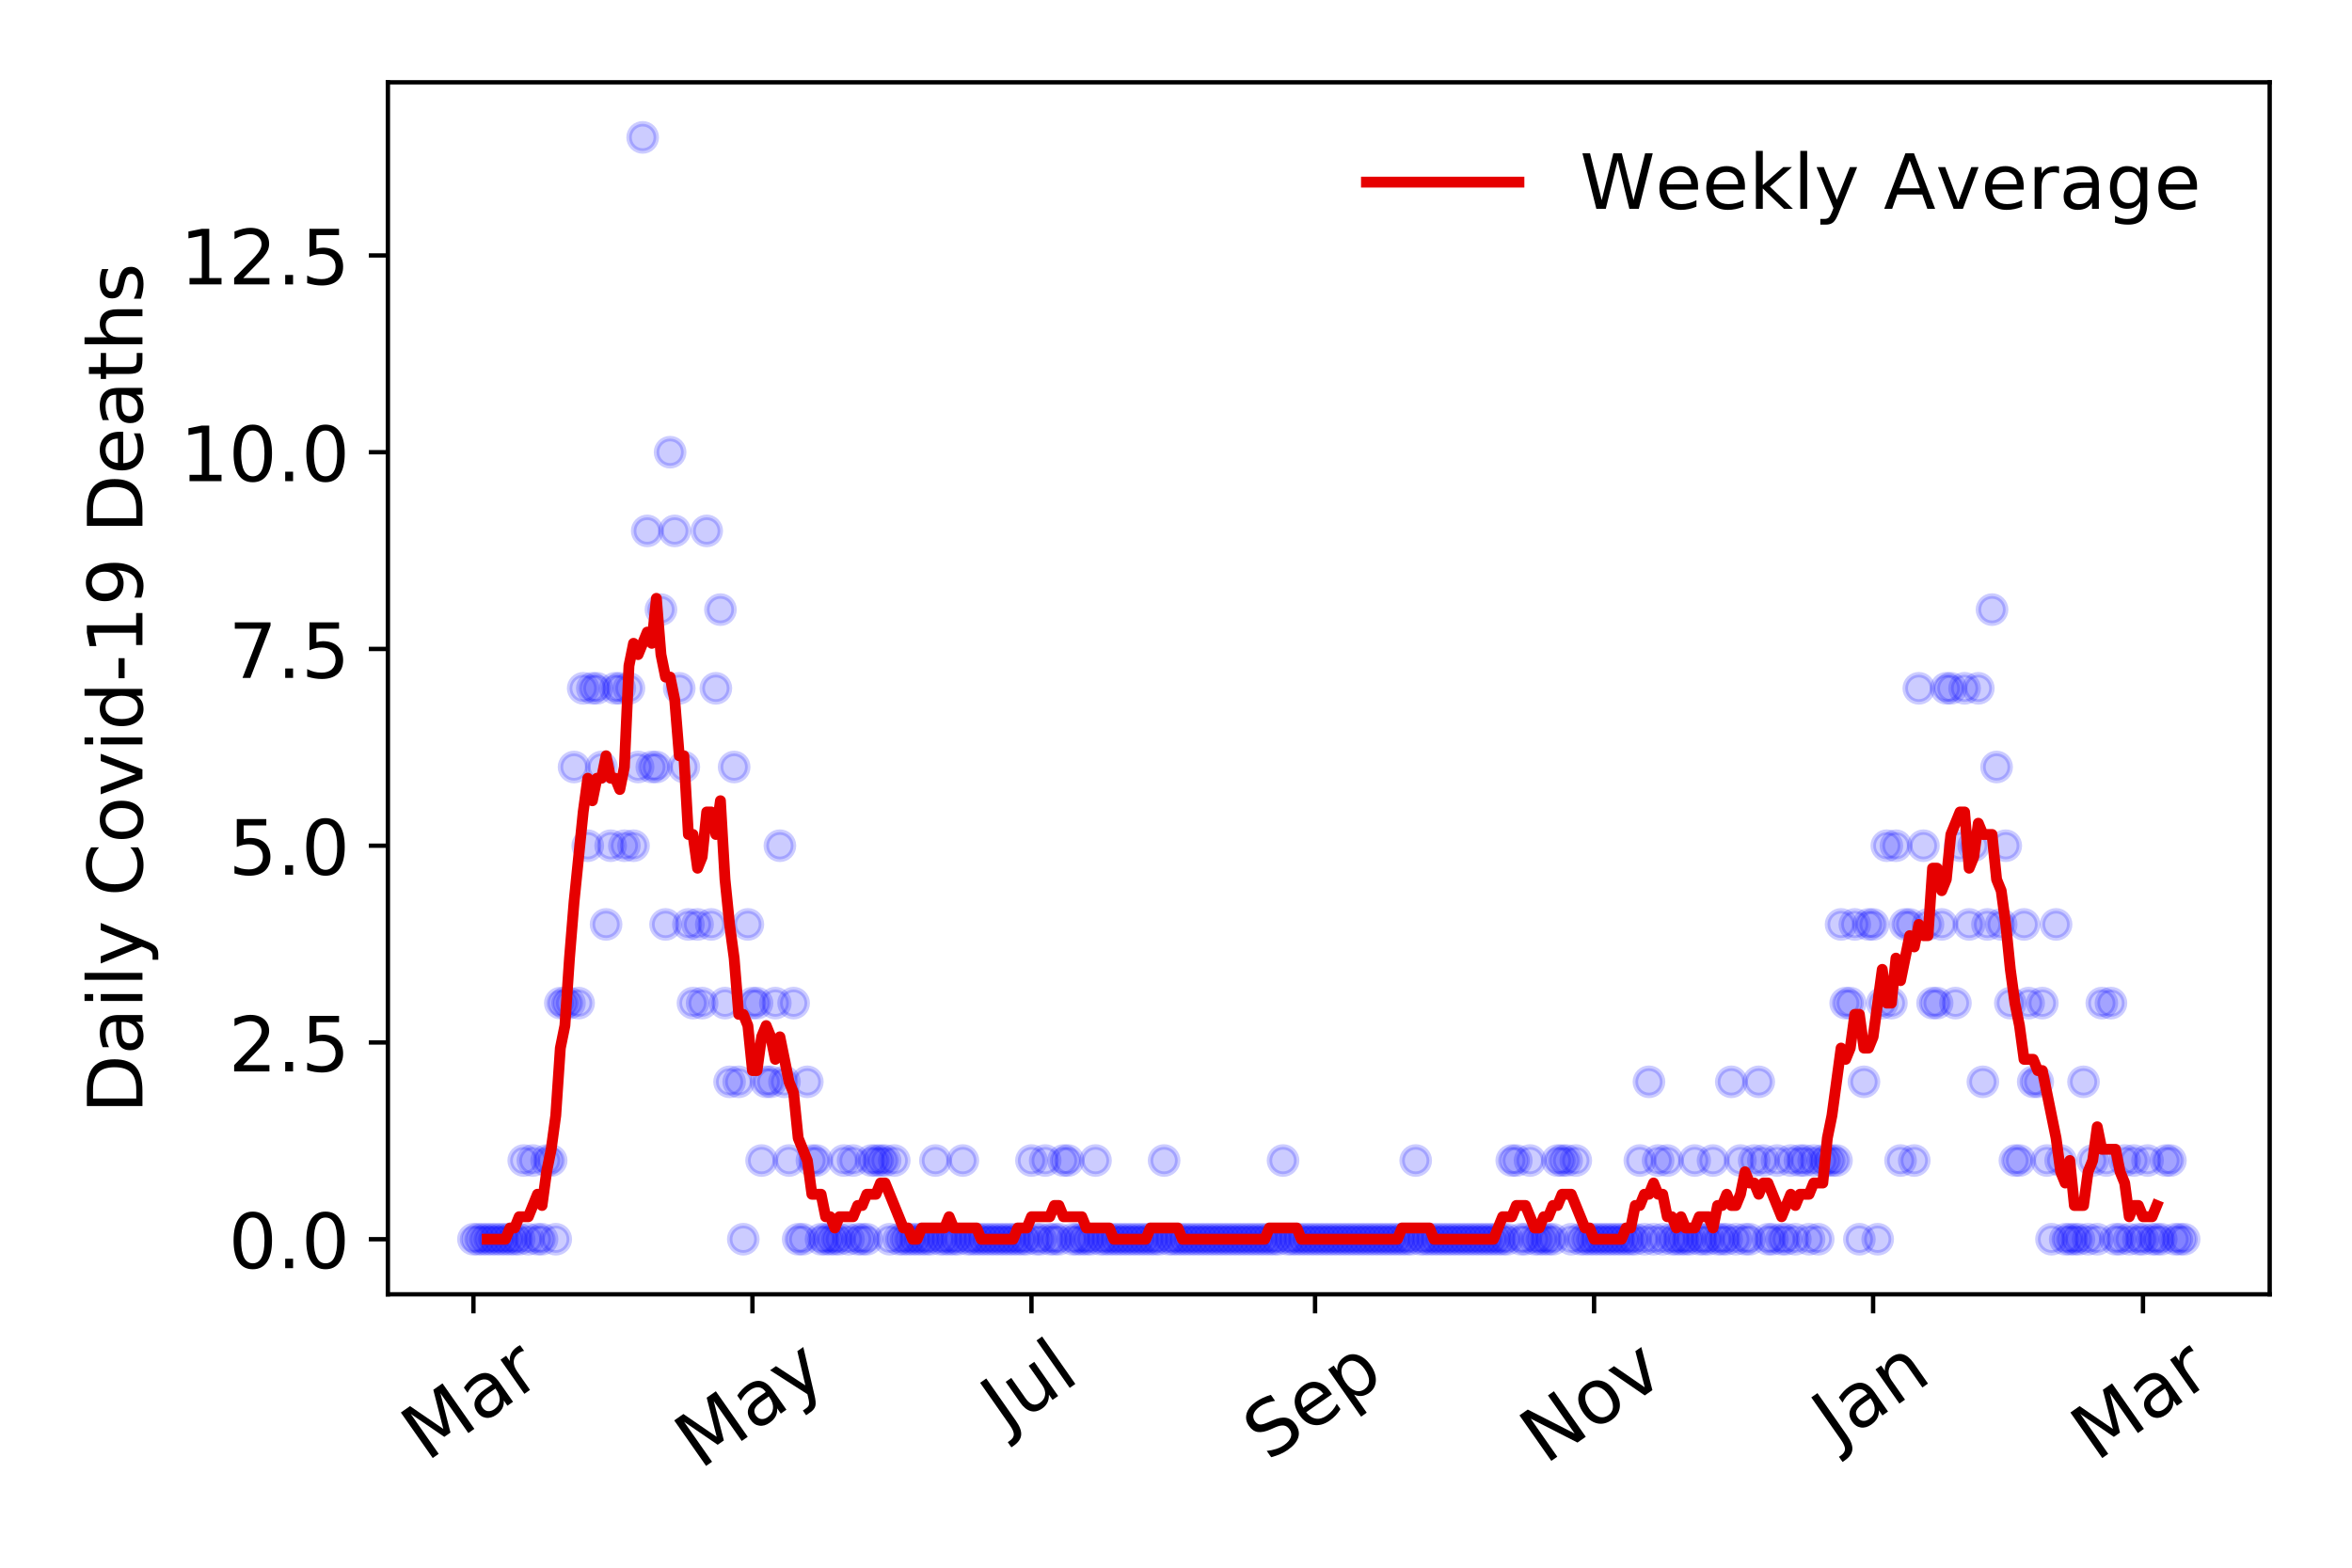 <?xml version="1.0" encoding="utf-8" standalone="no"?>
<!DOCTYPE svg PUBLIC "-//W3C//DTD SVG 1.1//EN"
  "http://www.w3.org/Graphics/SVG/1.1/DTD/svg11.dtd">
<!-- Created with matplotlib (https://matplotlib.org/) -->
<svg height="288pt" version="1.1" viewBox="0 0 432 288" width="432pt" xmlns="http://www.w3.org/2000/svg" xmlns:xlink="http://www.w3.org/1999/xlink">
 <defs>
  <style type="text/css">
*{stroke-linecap:butt;stroke-linejoin:round;}
  </style>
 </defs>
 <g id="figure_1">
  <g id="patch_1">
   <path d="M 0 288 
L 432 288 
L 432 0 
L 0 0 
z
" style="fill:#ffffff;"/>
  </g>
  <g id="axes_1">
   <g id="patch_2">
    <path d="M 71.245 237.778 
L 416.88 237.778 
L 416.88 15.12 
L 71.245 15.12 
z
" style="fill:#ffffff;"/>
   </g>
   <g id="matplotlib.axis_1">
    <g id="xtick_1">
     <g id="line2d_1">
      <defs>
       <path d="M 0 0 
L 0 3.5 
" id="md9531c2492" style="stroke:#000000;stroke-width:0.8;"/>
      </defs>
      <g>
       <use style="stroke:#000000;stroke-width:0.8;" x="86.956" xlink:href="#md9531c2492" y="237.778"/>
      </g>
     </g>
     <g id="text_1">
      <!-- Mar -->
      <defs>
       <path d="M 9.812 72.906 
L 24.516 72.906 
L 43.109 23.297 
L 61.812 72.906 
L 76.516 72.906 
L 76.516 0 
L 66.891 0 
L 66.891 64.016 
L 48.094 14.016 
L 38.188 14.016 
L 19.391 64.016 
L 19.391 0 
L 9.812 0 
z
" id="DejaVuSans-77"/>
       <path d="M 34.281 27.484 
Q 23.391 27.484 19.188 25 
Q 14.984 22.516 14.984 16.5 
Q 14.984 11.719 18.141 8.906 
Q 21.297 6.109 26.703 6.109 
Q 34.188 6.109 38.703 11.406 
Q 43.219 16.703 43.219 25.484 
L 43.219 27.484 
z
M 52.203 31.203 
L 52.203 0 
L 43.219 0 
L 43.219 8.297 
Q 40.141 3.328 35.547 0.953 
Q 30.953 -1.422 24.312 -1.422 
Q 15.922 -1.422 10.953 3.297 
Q 6 8.016 6 15.922 
Q 6 25.141 12.172 29.828 
Q 18.359 34.516 30.609 34.516 
L 43.219 34.516 
L 43.219 35.406 
Q 43.219 41.609 39.141 45 
Q 35.062 48.391 27.688 48.391 
Q 23 48.391 18.547 47.266 
Q 14.109 46.141 10.016 43.891 
L 10.016 52.203 
Q 14.938 54.109 19.578 55.047 
Q 24.219 56 28.609 56 
Q 40.484 56 46.344 49.844 
Q 52.203 43.703 52.203 31.203 
z
" id="DejaVuSans-97"/>
       <path d="M 41.109 46.297 
Q 39.594 47.172 37.812 47.578 
Q 36.031 48 33.891 48 
Q 26.266 48 22.188 43.047 
Q 18.109 38.094 18.109 28.812 
L 18.109 0 
L 9.078 0 
L 9.078 54.688 
L 18.109 54.688 
L 18.109 46.188 
Q 20.953 51.172 25.484 53.578 
Q 30.031 56 36.531 56 
Q 37.453 56 38.578 55.875 
Q 39.703 55.766 41.062 55.516 
z
" id="DejaVuSans-114"/>
      </defs>
      <g transform="translate(78.353 268.643)rotate(-35)scale(0.14 -0.14)">
       <use xlink:href="#DejaVuSans-77"/>
       <use x="86.279" xlink:href="#DejaVuSans-97"/>
       <use x="147.559" xlink:href="#DejaVuSans-114"/>
      </g>
     </g>
    </g>
    <g id="xtick_2">
     <g id="line2d_2">
      <g>
       <use style="stroke:#000000;stroke-width:0.8;" x="138.204" xlink:href="#md9531c2492" y="237.778"/>
      </g>
     </g>
     <g id="text_2">
      <!-- May -->
      <defs>
       <path d="M 32.172 -5.078 
Q 28.375 -14.844 24.75 -17.812 
Q 21.141 -20.797 15.094 -20.797 
L 7.906 -20.797 
L 7.906 -13.281 
L 13.188 -13.281 
Q 16.891 -13.281 18.938 -11.516 
Q 21 -9.766 23.484 -3.219 
L 25.094 0.875 
L 2.984 54.688 
L 12.5 54.688 
L 29.594 11.922 
L 46.688 54.688 
L 56.203 54.688 
z
" id="DejaVuSans-121"/>
      </defs>
      <g transform="translate(128.565 270.094)rotate(-35)scale(0.14 -0.14)">
       <use xlink:href="#DejaVuSans-77"/>
       <use x="86.279" xlink:href="#DejaVuSans-97"/>
       <use x="147.559" xlink:href="#DejaVuSans-121"/>
      </g>
     </g>
    </g>
    <g id="xtick_3">
     <g id="line2d_3">
      <g>
       <use style="stroke:#000000;stroke-width:0.8;" x="189.453" xlink:href="#md9531c2492" y="237.778"/>
      </g>
     </g>
     <g id="text_3">
      <!-- Jul -->
      <defs>
       <path d="M 9.812 72.906 
L 19.672 72.906 
L 19.672 5.078 
Q 19.672 -8.109 14.672 -14.062 
Q 9.672 -20.016 -1.422 -20.016 
L -5.172 -20.016 
L -5.172 -11.719 
L -2.094 -11.719 
Q 4.438 -11.719 7.125 -8.047 
Q 9.812 -4.391 9.812 5.078 
z
" id="DejaVuSans-74"/>
       <path d="M 8.5 21.578 
L 8.5 54.688 
L 17.484 54.688 
L 17.484 21.922 
Q 17.484 14.156 20.5 10.266 
Q 23.531 6.391 29.594 6.391 
Q 36.859 6.391 41.078 11.031 
Q 45.312 15.672 45.312 23.688 
L 45.312 54.688 
L 54.297 54.688 
L 54.297 0 
L 45.312 0 
L 45.312 8.406 
Q 42.047 3.422 37.719 1 
Q 33.406 -1.422 27.688 -1.422 
Q 18.266 -1.422 13.375 4.438 
Q 8.5 10.297 8.5 21.578 
z
M 31.109 56 
z
" id="DejaVuSans-117"/>
       <path d="M 9.422 75.984 
L 18.406 75.984 
L 18.406 0 
L 9.422 0 
z
" id="DejaVuSans-108"/>
      </defs>
      <g transform="translate(184.75 263.181)rotate(-35)scale(0.14 -0.14)">
       <use xlink:href="#DejaVuSans-74"/>
       <use x="29.492" xlink:href="#DejaVuSans-117"/>
       <use x="92.871" xlink:href="#DejaVuSans-108"/>
      </g>
     </g>
    </g>
    <g id="xtick_4">
     <g id="line2d_4">
      <g>
       <use style="stroke:#000000;stroke-width:0.8;" x="241.542" xlink:href="#md9531c2492" y="237.778"/>
      </g>
     </g>
     <g id="text_4">
      <!-- Sep -->
      <defs>
       <path d="M 53.516 70.516 
L 53.516 60.891 
Q 47.906 63.578 42.922 64.891 
Q 37.938 66.219 33.297 66.219 
Q 25.25 66.219 20.875 63.094 
Q 16.5 59.969 16.5 54.203 
Q 16.5 49.359 19.406 46.891 
Q 22.312 44.438 30.422 42.922 
L 36.375 41.703 
Q 47.406 39.594 52.656 34.297 
Q 57.906 29 57.906 20.125 
Q 57.906 9.516 50.797 4.047 
Q 43.703 -1.422 29.984 -1.422 
Q 24.812 -1.422 18.969 -0.25 
Q 13.141 0.922 6.891 3.219 
L 6.891 13.375 
Q 12.891 10.016 18.656 8.297 
Q 24.422 6.594 29.984 6.594 
Q 38.422 6.594 43.016 9.906 
Q 47.609 13.234 47.609 19.391 
Q 47.609 24.75 44.312 27.781 
Q 41.016 30.812 33.5 32.328 
L 27.484 33.5 
Q 16.453 35.688 11.516 40.375 
Q 6.594 45.062 6.594 53.422 
Q 6.594 63.094 13.406 68.656 
Q 20.219 74.219 32.172 74.219 
Q 37.312 74.219 42.625 73.281 
Q 47.953 72.359 53.516 70.516 
z
" id="DejaVuSans-83"/>
       <path d="M 56.203 29.594 
L 56.203 25.203 
L 14.891 25.203 
Q 15.484 15.922 20.484 11.062 
Q 25.484 6.203 34.422 6.203 
Q 39.594 6.203 44.453 7.469 
Q 49.312 8.734 54.109 11.281 
L 54.109 2.781 
Q 49.266 0.734 44.188 -0.344 
Q 39.109 -1.422 33.891 -1.422 
Q 20.797 -1.422 13.156 6.188 
Q 5.516 13.812 5.516 26.812 
Q 5.516 40.234 12.766 48.109 
Q 20.016 56 32.328 56 
Q 43.359 56 49.781 48.891 
Q 56.203 41.797 56.203 29.594 
z
M 47.219 32.234 
Q 47.125 39.594 43.094 43.984 
Q 39.062 48.391 32.422 48.391 
Q 24.906 48.391 20.391 44.141 
Q 15.875 39.891 15.188 32.172 
z
" id="DejaVuSans-101"/>
       <path d="M 18.109 8.203 
L 18.109 -20.797 
L 9.078 -20.797 
L 9.078 54.688 
L 18.109 54.688 
L 18.109 46.391 
Q 20.953 51.266 25.266 53.625 
Q 29.594 56 35.594 56 
Q 45.562 56 51.781 48.094 
Q 58.016 40.188 58.016 27.297 
Q 58.016 14.406 51.781 6.484 
Q 45.562 -1.422 35.594 -1.422 
Q 29.594 -1.422 25.266 0.953 
Q 20.953 3.328 18.109 8.203 
z
M 48.688 27.297 
Q 48.688 37.203 44.609 42.844 
Q 40.531 48.484 33.406 48.484 
Q 26.266 48.484 22.188 42.844 
Q 18.109 37.203 18.109 27.297 
Q 18.109 17.391 22.188 11.75 
Q 26.266 6.109 33.406 6.109 
Q 40.531 6.109 44.609 11.75 
Q 48.688 17.391 48.688 27.297 
z
" id="DejaVuSans-112"/>
      </defs>
      <g transform="translate(232.949 268.629)rotate(-35)scale(0.14 -0.14)">
       <use xlink:href="#DejaVuSans-83"/>
       <use x="63.477" xlink:href="#DejaVuSans-101"/>
       <use x="125" xlink:href="#DejaVuSans-112"/>
      </g>
     </g>
    </g>
    <g id="xtick_5">
     <g id="line2d_5">
      <g>
       <use style="stroke:#000000;stroke-width:0.8;" x="292.791" xlink:href="#md9531c2492" y="237.778"/>
      </g>
     </g>
     <g id="text_5">
      <!-- Nov -->
      <defs>
       <path d="M 9.812 72.906 
L 23.094 72.906 
L 55.422 11.922 
L 55.422 72.906 
L 64.984 72.906 
L 64.984 0 
L 51.703 0 
L 19.391 60.984 
L 19.391 0 
L 9.812 0 
z
" id="DejaVuSans-78"/>
       <path d="M 30.609 48.391 
Q 23.391 48.391 19.188 42.75 
Q 14.984 37.109 14.984 27.297 
Q 14.984 17.484 19.156 11.844 
Q 23.344 6.203 30.609 6.203 
Q 37.797 6.203 41.984 11.859 
Q 46.188 17.531 46.188 27.297 
Q 46.188 37.016 41.984 42.703 
Q 37.797 48.391 30.609 48.391 
z
M 30.609 56 
Q 42.328 56 49.016 48.375 
Q 55.719 40.766 55.719 27.297 
Q 55.719 13.875 49.016 6.219 
Q 42.328 -1.422 30.609 -1.422 
Q 18.844 -1.422 12.172 6.219 
Q 5.516 13.875 5.516 27.297 
Q 5.516 40.766 12.172 48.375 
Q 18.844 56 30.609 56 
z
" id="DejaVuSans-111"/>
       <path d="M 2.984 54.688 
L 12.5 54.688 
L 29.594 8.797 
L 46.688 54.688 
L 56.203 54.688 
L 35.688 0 
L 23.484 0 
z
" id="DejaVuSans-118"/>
      </defs>
      <g transform="translate(283.814 269.166)rotate(-35)scale(0.14 -0.14)">
       <use xlink:href="#DejaVuSans-78"/>
       <use x="74.805" xlink:href="#DejaVuSans-111"/>
       <use x="135.986" xlink:href="#DejaVuSans-118"/>
      </g>
     </g>
    </g>
    <g id="xtick_6">
     <g id="line2d_6">
      <g>
       <use style="stroke:#000000;stroke-width:0.8;" x="344.04" xlink:href="#md9531c2492" y="237.778"/>
      </g>
     </g>
     <g id="text_6">
      <!-- Jan -->
      <defs>
       <path d="M 54.891 33.016 
L 54.891 0 
L 45.906 0 
L 45.906 32.719 
Q 45.906 40.484 42.875 44.328 
Q 39.844 48.188 33.797 48.188 
Q 26.516 48.188 22.312 43.547 
Q 18.109 38.922 18.109 30.906 
L 18.109 0 
L 9.078 0 
L 9.078 54.688 
L 18.109 54.688 
L 18.109 46.188 
Q 21.344 51.125 25.703 53.562 
Q 30.078 56 35.797 56 
Q 45.219 56 50.047 50.172 
Q 54.891 44.344 54.891 33.016 
z
" id="DejaVuSans-110"/>
      </defs>
      <g transform="translate(337.416 265.871)rotate(-35)scale(0.14 -0.14)">
       <use xlink:href="#DejaVuSans-74"/>
       <use x="29.492" xlink:href="#DejaVuSans-97"/>
       <use x="90.771" xlink:href="#DejaVuSans-110"/>
      </g>
     </g>
    </g>
    <g id="xtick_7">
     <g id="line2d_7">
      <g>
       <use style="stroke:#000000;stroke-width:0.8;" x="393.608" xlink:href="#md9531c2492" y="237.778"/>
      </g>
     </g>
     <g id="text_7">
      <!-- Mar -->
      <g transform="translate(385.005 268.643)rotate(-35)scale(0.14 -0.14)">
       <use xlink:href="#DejaVuSans-77"/>
       <use x="86.279" xlink:href="#DejaVuSans-97"/>
       <use x="147.559" xlink:href="#DejaVuSans-114"/>
      </g>
     </g>
    </g>
   </g>
   <g id="matplotlib.axis_2">
    <g id="ytick_1">
     <g id="line2d_8">
      <defs>
       <path d="M 0 0 
L -3.5 0 
" id="m734cf39db8" style="stroke:#000000;stroke-width:0.8;"/>
      </defs>
      <g>
       <use style="stroke:#000000;stroke-width:0.8;" x="71.245" xlink:href="#m734cf39db8" y="227.657"/>
      </g>
     </g>
     <g id="text_8">
      <!-- 0.0 -->
      <defs>
       <path d="M 31.781 66.406 
Q 24.172 66.406 20.328 58.906 
Q 16.5 51.422 16.5 36.375 
Q 16.5 21.391 20.328 13.891 
Q 24.172 6.391 31.781 6.391 
Q 39.453 6.391 43.281 13.891 
Q 47.125 21.391 47.125 36.375 
Q 47.125 51.422 43.281 58.906 
Q 39.453 66.406 31.781 66.406 
z
M 31.781 74.219 
Q 44.047 74.219 50.516 64.516 
Q 56.984 54.828 56.984 36.375 
Q 56.984 17.969 50.516 8.266 
Q 44.047 -1.422 31.781 -1.422 
Q 19.531 -1.422 13.062 8.266 
Q 6.594 17.969 6.594 36.375 
Q 6.594 54.828 13.062 64.516 
Q 19.531 74.219 31.781 74.219 
z
" id="DejaVuSans-48"/>
       <path d="M 10.688 12.406 
L 21 12.406 
L 21 0 
L 10.688 0 
z
" id="DejaVuSans-46"/>
      </defs>
      <g transform="translate(41.981 232.976)scale(0.14 -0.14)">
       <use xlink:href="#DejaVuSans-48"/>
       <use x="63.623" xlink:href="#DejaVuSans-46"/>
       <use x="95.41" xlink:href="#DejaVuSans-48"/>
      </g>
     </g>
    </g>
    <g id="ytick_2">
     <g id="line2d_9">
      <g>
       <use style="stroke:#000000;stroke-width:0.8;" x="71.245" xlink:href="#m734cf39db8" y="191.512"/>
      </g>
     </g>
     <g id="text_9">
      <!-- 2.5 -->
      <defs>
       <path d="M 19.188 8.297 
L 53.609 8.297 
L 53.609 0 
L 7.328 0 
L 7.328 8.297 
Q 12.938 14.109 22.625 23.891 
Q 32.328 33.688 34.812 36.531 
Q 39.547 41.844 41.422 45.531 
Q 43.312 49.219 43.312 52.781 
Q 43.312 58.594 39.234 62.25 
Q 35.156 65.922 28.609 65.922 
Q 23.969 65.922 18.812 64.312 
Q 13.672 62.703 7.812 59.422 
L 7.812 69.391 
Q 13.766 71.781 18.938 73 
Q 24.125 74.219 28.422 74.219 
Q 39.75 74.219 46.484 68.547 
Q 53.219 62.891 53.219 53.422 
Q 53.219 48.922 51.531 44.891 
Q 49.859 40.875 45.406 35.406 
Q 44.188 33.984 37.641 27.219 
Q 31.109 20.453 19.188 8.297 
z
" id="DejaVuSans-50"/>
       <path d="M 10.797 72.906 
L 49.516 72.906 
L 49.516 64.594 
L 19.828 64.594 
L 19.828 46.734 
Q 21.969 47.469 24.109 47.828 
Q 26.266 48.188 28.422 48.188 
Q 40.625 48.188 47.75 41.5 
Q 54.891 34.812 54.891 23.391 
Q 54.891 11.625 47.562 5.094 
Q 40.234 -1.422 26.906 -1.422 
Q 22.312 -1.422 17.547 -0.641 
Q 12.797 0.141 7.719 1.703 
L 7.719 11.625 
Q 12.109 9.234 16.797 8.062 
Q 21.484 6.891 26.703 6.891 
Q 35.156 6.891 40.078 11.328 
Q 45.016 15.766 45.016 23.391 
Q 45.016 31 40.078 35.438 
Q 35.156 39.891 26.703 39.891 
Q 22.75 39.891 18.812 39.016 
Q 14.891 38.141 10.797 36.281 
z
" id="DejaVuSans-53"/>
      </defs>
      <g transform="translate(41.981 196.83)scale(0.14 -0.14)">
       <use xlink:href="#DejaVuSans-50"/>
       <use x="63.623" xlink:href="#DejaVuSans-46"/>
       <use x="95.41" xlink:href="#DejaVuSans-53"/>
      </g>
     </g>
    </g>
    <g id="ytick_3">
     <g id="line2d_10">
      <g>
       <use style="stroke:#000000;stroke-width:0.8;" x="71.245" xlink:href="#m734cf39db8" y="155.366"/>
      </g>
     </g>
     <g id="text_10">
      <!-- 5.0 -->
      <g transform="translate(41.981 160.685)scale(0.14 -0.14)">
       <use xlink:href="#DejaVuSans-53"/>
       <use x="63.623" xlink:href="#DejaVuSans-46"/>
       <use x="95.41" xlink:href="#DejaVuSans-48"/>
      </g>
     </g>
    </g>
    <g id="ytick_4">
     <g id="line2d_11">
      <g>
       <use style="stroke:#000000;stroke-width:0.8;" x="71.245" xlink:href="#m734cf39db8" y="119.22"/>
      </g>
     </g>
     <g id="text_11">
      <!-- 7.5 -->
      <defs>
       <path d="M 8.203 72.906 
L 55.078 72.906 
L 55.078 68.703 
L 28.609 0 
L 18.312 0 
L 43.219 64.594 
L 8.203 64.594 
z
" id="DejaVuSans-55"/>
      </defs>
      <g transform="translate(41.981 124.539)scale(0.14 -0.14)">
       <use xlink:href="#DejaVuSans-55"/>
       <use x="63.623" xlink:href="#DejaVuSans-46"/>
       <use x="95.41" xlink:href="#DejaVuSans-53"/>
      </g>
     </g>
    </g>
    <g id="ytick_5">
     <g id="line2d_12">
      <g>
       <use style="stroke:#000000;stroke-width:0.8;" x="71.245" xlink:href="#m734cf39db8" y="83.074"/>
      </g>
     </g>
     <g id="text_12">
      <!-- 10.0 -->
      <defs>
       <path d="M 12.406 8.297 
L 28.516 8.297 
L 28.516 63.922 
L 10.984 60.406 
L 10.984 69.391 
L 28.422 72.906 
L 38.281 72.906 
L 38.281 8.297 
L 54.391 8.297 
L 54.391 0 
L 12.406 0 
z
" id="DejaVuSans-49"/>
      </defs>
      <g transform="translate(33.073 88.393)scale(0.14 -0.14)">
       <use xlink:href="#DejaVuSans-49"/>
       <use x="63.623" xlink:href="#DejaVuSans-48"/>
       <use x="127.246" xlink:href="#DejaVuSans-46"/>
       <use x="159.033" xlink:href="#DejaVuSans-48"/>
      </g>
     </g>
    </g>
    <g id="ytick_6">
     <g id="line2d_13">
      <g>
       <use style="stroke:#000000;stroke-width:0.8;" x="71.245" xlink:href="#m734cf39db8" y="46.928"/>
      </g>
     </g>
     <g id="text_13">
      <!-- 12.5 -->
      <g transform="translate(33.073 52.247)scale(0.14 -0.14)">
       <use xlink:href="#DejaVuSans-49"/>
       <use x="63.623" xlink:href="#DejaVuSans-50"/>
       <use x="127.246" xlink:href="#DejaVuSans-46"/>
       <use x="159.033" xlink:href="#DejaVuSans-53"/>
      </g>
     </g>
    </g>
    <g id="text_14">
     <!-- Daily Covid-19 Deaths -->
     <defs>
      <path d="M 19.672 64.797 
L 19.672 8.109 
L 31.594 8.109 
Q 46.688 8.109 53.688 14.938 
Q 60.688 21.781 60.688 36.531 
Q 60.688 51.172 53.688 57.984 
Q 46.688 64.797 31.594 64.797 
z
M 9.812 72.906 
L 30.078 72.906 
Q 51.266 72.906 61.172 64.094 
Q 71.094 55.281 71.094 36.531 
Q 71.094 17.672 61.125 8.828 
Q 51.172 0 30.078 0 
L 9.812 0 
z
" id="DejaVuSans-68"/>
      <path d="M 9.422 54.688 
L 18.406 54.688 
L 18.406 0 
L 9.422 0 
z
M 9.422 75.984 
L 18.406 75.984 
L 18.406 64.594 
L 9.422 64.594 
z
" id="DejaVuSans-105"/>
      <path id="DejaVuSans-32"/>
      <path d="M 64.406 67.281 
L 64.406 56.891 
Q 59.422 61.531 53.781 63.812 
Q 48.141 66.109 41.797 66.109 
Q 29.297 66.109 22.656 58.469 
Q 16.016 50.828 16.016 36.375 
Q 16.016 21.969 22.656 14.328 
Q 29.297 6.688 41.797 6.688 
Q 48.141 6.688 53.781 8.984 
Q 59.422 11.281 64.406 15.922 
L 64.406 5.609 
Q 59.234 2.094 53.438 0.328 
Q 47.656 -1.422 41.219 -1.422 
Q 24.656 -1.422 15.125 8.703 
Q 5.609 18.844 5.609 36.375 
Q 5.609 53.953 15.125 64.078 
Q 24.656 74.219 41.219 74.219 
Q 47.75 74.219 53.531 72.484 
Q 59.328 70.75 64.406 67.281 
z
" id="DejaVuSans-67"/>
      <path d="M 45.406 46.391 
L 45.406 75.984 
L 54.391 75.984 
L 54.391 0 
L 45.406 0 
L 45.406 8.203 
Q 42.578 3.328 38.25 0.953 
Q 33.938 -1.422 27.875 -1.422 
Q 17.969 -1.422 11.734 6.484 
Q 5.516 14.406 5.516 27.297 
Q 5.516 40.188 11.734 48.094 
Q 17.969 56 27.875 56 
Q 33.938 56 38.25 53.625 
Q 42.578 51.266 45.406 46.391 
z
M 14.797 27.297 
Q 14.797 17.391 18.875 11.75 
Q 22.953 6.109 30.078 6.109 
Q 37.203 6.109 41.297 11.75 
Q 45.406 17.391 45.406 27.297 
Q 45.406 37.203 41.297 42.844 
Q 37.203 48.484 30.078 48.484 
Q 22.953 48.484 18.875 42.844 
Q 14.797 37.203 14.797 27.297 
z
" id="DejaVuSans-100"/>
      <path d="M 4.891 31.391 
L 31.203 31.391 
L 31.203 23.391 
L 4.891 23.391 
z
" id="DejaVuSans-45"/>
      <path d="M 10.984 1.516 
L 10.984 10.5 
Q 14.703 8.734 18.5 7.812 
Q 22.312 6.891 25.984 6.891 
Q 35.75 6.891 40.891 13.453 
Q 46.047 20.016 46.781 33.406 
Q 43.953 29.203 39.594 26.953 
Q 35.25 24.703 29.984 24.703 
Q 19.047 24.703 12.672 31.312 
Q 6.297 37.938 6.297 49.422 
Q 6.297 60.641 12.938 67.422 
Q 19.578 74.219 30.609 74.219 
Q 43.266 74.219 49.922 64.516 
Q 56.594 54.828 56.594 36.375 
Q 56.594 19.141 48.406 8.859 
Q 40.234 -1.422 26.422 -1.422 
Q 22.703 -1.422 18.891 -0.688 
Q 15.094 0.047 10.984 1.516 
z
M 30.609 32.422 
Q 37.25 32.422 41.125 36.953 
Q 45.016 41.5 45.016 49.422 
Q 45.016 57.281 41.125 61.844 
Q 37.25 66.406 30.609 66.406 
Q 23.969 66.406 20.094 61.844 
Q 16.219 57.281 16.219 49.422 
Q 16.219 41.5 20.094 36.953 
Q 23.969 32.422 30.609 32.422 
z
" id="DejaVuSans-57"/>
      <path d="M 18.312 70.219 
L 18.312 54.688 
L 36.812 54.688 
L 36.812 47.703 
L 18.312 47.703 
L 18.312 18.016 
Q 18.312 11.328 20.141 9.422 
Q 21.969 7.516 27.594 7.516 
L 36.812 7.516 
L 36.812 0 
L 27.594 0 
Q 17.188 0 13.234 3.875 
Q 9.281 7.766 9.281 18.016 
L 9.281 47.703 
L 2.688 47.703 
L 2.688 54.688 
L 9.281 54.688 
L 9.281 70.219 
z
" id="DejaVuSans-116"/>
      <path d="M 54.891 33.016 
L 54.891 0 
L 45.906 0 
L 45.906 32.719 
Q 45.906 40.484 42.875 44.328 
Q 39.844 48.188 33.797 48.188 
Q 26.516 48.188 22.312 43.547 
Q 18.109 38.922 18.109 30.906 
L 18.109 0 
L 9.078 0 
L 9.078 75.984 
L 18.109 75.984 
L 18.109 46.188 
Q 21.344 51.125 25.703 53.562 
Q 30.078 56 35.797 56 
Q 45.219 56 50.047 50.172 
Q 54.891 44.344 54.891 33.016 
z
" id="DejaVuSans-104"/>
      <path d="M 44.281 53.078 
L 44.281 44.578 
Q 40.484 46.531 36.375 47.5 
Q 32.281 48.484 27.875 48.484 
Q 21.188 48.484 17.844 46.438 
Q 14.5 44.391 14.5 40.281 
Q 14.5 37.156 16.891 35.375 
Q 19.281 33.594 26.516 31.984 
L 29.594 31.297 
Q 39.156 29.25 43.188 25.516 
Q 47.219 21.781 47.219 15.094 
Q 47.219 7.469 41.188 3.016 
Q 35.156 -1.422 24.609 -1.422 
Q 20.219 -1.422 15.453 -0.562 
Q 10.688 0.297 5.422 2 
L 5.422 11.281 
Q 10.406 8.688 15.234 7.391 
Q 20.062 6.109 24.812 6.109 
Q 31.156 6.109 34.562 8.281 
Q 37.984 10.453 37.984 14.406 
Q 37.984 18.062 35.516 20.016 
Q 33.062 21.969 24.703 23.781 
L 21.578 24.516 
Q 13.234 26.266 9.516 29.906 
Q 5.812 33.547 5.812 39.891 
Q 5.812 47.609 11.281 51.797 
Q 16.75 56 26.812 56 
Q 31.781 56 36.172 55.266 
Q 40.578 54.547 44.281 53.078 
z
" id="DejaVuSans-115"/>
     </defs>
     <g transform="translate(26.162 204.56)rotate(-90)scale(0.14 -0.14)">
      <use xlink:href="#DejaVuSans-68"/>
      <use x="77.002" xlink:href="#DejaVuSans-97"/>
      <use x="138.281" xlink:href="#DejaVuSans-105"/>
      <use x="166.064" xlink:href="#DejaVuSans-108"/>
      <use x="193.848" xlink:href="#DejaVuSans-121"/>
      <use x="253.027" xlink:href="#DejaVuSans-32"/>
      <use x="284.814" xlink:href="#DejaVuSans-67"/>
      <use x="354.639" xlink:href="#DejaVuSans-111"/>
      <use x="415.82" xlink:href="#DejaVuSans-118"/>
      <use x="475" xlink:href="#DejaVuSans-105"/>
      <use x="502.783" xlink:href="#DejaVuSans-100"/>
      <use x="566.26" xlink:href="#DejaVuSans-45"/>
      <use x="602.344" xlink:href="#DejaVuSans-49"/>
      <use x="665.967" xlink:href="#DejaVuSans-57"/>
      <use x="729.59" xlink:href="#DejaVuSans-32"/>
      <use x="761.377" xlink:href="#DejaVuSans-68"/>
      <use x="838.379" xlink:href="#DejaVuSans-101"/>
      <use x="899.902" xlink:href="#DejaVuSans-97"/>
      <use x="961.182" xlink:href="#DejaVuSans-116"/>
      <use x="1000.391" xlink:href="#DejaVuSans-104"/>
      <use x="1063.77" xlink:href="#DejaVuSans-115"/>
     </g>
    </g>
   </g>
   <g id="line2d_14">
    <defs>
     <path d="M 0 2.5 
C 0.663 2.5 1.299 2.237 1.768 1.768 
C 2.237 1.299 2.5 0.663 2.5 0 
C 2.5 -0.663 2.237 -1.299 1.768 -1.768 
C 1.299 -2.237 0.663 -2.5 0 -2.5 
C -0.663 -2.5 -1.299 -2.237 -1.768 -1.768 
C -2.237 -1.299 -2.5 -0.663 -2.5 0 
C -2.5 0.663 -2.237 1.299 -1.768 1.768 
C -1.299 2.237 -0.663 2.5 0 2.5 
z
" id="md38aafe065" style="stroke:#0000ff;stroke-opacity:0.2;"/>
    </defs>
    <g clip-path="url(#pc3c1e5f774)">
     <use style="fill:#0000ff;fill-opacity:0.2;stroke:#0000ff;stroke-opacity:0.2;" x="86.956" xlink:href="#md38aafe065" y="227.657"/>
     <use style="fill:#0000ff;fill-opacity:0.2;stroke:#0000ff;stroke-opacity:0.2;" x="87.796" xlink:href="#md38aafe065" y="227.657"/>
     <use style="fill:#0000ff;fill-opacity:0.2;stroke:#0000ff;stroke-opacity:0.2;" x="88.636" xlink:href="#md38aafe065" y="227.657"/>
     <use style="fill:#0000ff;fill-opacity:0.2;stroke:#0000ff;stroke-opacity:0.2;" x="89.476" xlink:href="#md38aafe065" y="227.657"/>
     <use style="fill:#0000ff;fill-opacity:0.2;stroke:#0000ff;stroke-opacity:0.2;" x="90.316" xlink:href="#md38aafe065" y="227.657"/>
     <use style="fill:#0000ff;fill-opacity:0.2;stroke:#0000ff;stroke-opacity:0.2;" x="91.156" xlink:href="#md38aafe065" y="227.657"/>
     <use style="fill:#0000ff;fill-opacity:0.2;stroke:#0000ff;stroke-opacity:0.2;" x="91.997" xlink:href="#md38aafe065" y="227.657"/>
     <use style="fill:#0000ff;fill-opacity:0.2;stroke:#0000ff;stroke-opacity:0.2;" x="92.837" xlink:href="#md38aafe065" y="227.657"/>
     <use style="fill:#0000ff;fill-opacity:0.2;stroke:#0000ff;stroke-opacity:0.2;" x="93.677" xlink:href="#md38aafe065" y="227.657"/>
     <use style="fill:#0000ff;fill-opacity:0.2;stroke:#0000ff;stroke-opacity:0.2;" x="94.517" xlink:href="#md38aafe065" y="227.657"/>
     <use style="fill:#0000ff;fill-opacity:0.2;stroke:#0000ff;stroke-opacity:0.2;" x="95.357" xlink:href="#md38aafe065" y="227.657"/>
     <use style="fill:#0000ff;fill-opacity:0.2;stroke:#0000ff;stroke-opacity:0.2;" x="96.197" xlink:href="#md38aafe065" y="213.199"/>
     <use style="fill:#0000ff;fill-opacity:0.2;stroke:#0000ff;stroke-opacity:0.2;" x="97.037" xlink:href="#md38aafe065" y="227.657"/>
     <use style="fill:#0000ff;fill-opacity:0.2;stroke:#0000ff;stroke-opacity:0.2;" x="97.878" xlink:href="#md38aafe065" y="213.199"/>
     <use style="fill:#0000ff;fill-opacity:0.2;stroke:#0000ff;stroke-opacity:0.2;" x="98.718" xlink:href="#md38aafe065" y="227.657"/>
     <use style="fill:#0000ff;fill-opacity:0.2;stroke:#0000ff;stroke-opacity:0.2;" x="99.558" xlink:href="#md38aafe065" y="227.657"/>
     <use style="fill:#0000ff;fill-opacity:0.2;stroke:#0000ff;stroke-opacity:0.2;" x="100.398" xlink:href="#md38aafe065" y="213.199"/>
     <use style="fill:#0000ff;fill-opacity:0.2;stroke:#0000ff;stroke-opacity:0.2;" x="101.238" xlink:href="#md38aafe065" y="213.199"/>
     <use style="fill:#0000ff;fill-opacity:0.2;stroke:#0000ff;stroke-opacity:0.2;" x="102.078" xlink:href="#md38aafe065" y="227.657"/>
     <use style="fill:#0000ff;fill-opacity:0.2;stroke:#0000ff;stroke-opacity:0.2;" x="102.918" xlink:href="#md38aafe065" y="184.282"/>
     <use style="fill:#0000ff;fill-opacity:0.2;stroke:#0000ff;stroke-opacity:0.2;" x="103.759" xlink:href="#md38aafe065" y="184.282"/>
     <use style="fill:#0000ff;fill-opacity:0.2;stroke:#0000ff;stroke-opacity:0.2;" x="104.599" xlink:href="#md38aafe065" y="184.282"/>
     <use style="fill:#0000ff;fill-opacity:0.2;stroke:#0000ff;stroke-opacity:0.2;" x="105.439" xlink:href="#md38aafe065" y="140.907"/>
     <use style="fill:#0000ff;fill-opacity:0.2;stroke:#0000ff;stroke-opacity:0.2;" x="106.279" xlink:href="#md38aafe065" y="184.282"/>
     <use style="fill:#0000ff;fill-opacity:0.2;stroke:#0000ff;stroke-opacity:0.2;" x="107.119" xlink:href="#md38aafe065" y="126.449"/>
     <use style="fill:#0000ff;fill-opacity:0.2;stroke:#0000ff;stroke-opacity:0.2;" x="107.959" xlink:href="#md38aafe065" y="155.366"/>
     <use style="fill:#0000ff;fill-opacity:0.2;stroke:#0000ff;stroke-opacity:0.2;" x="108.799" xlink:href="#md38aafe065" y="126.449"/>
     <use style="fill:#0000ff;fill-opacity:0.2;stroke:#0000ff;stroke-opacity:0.2;" x="109.64" xlink:href="#md38aafe065" y="126.449"/>
     <use style="fill:#0000ff;fill-opacity:0.2;stroke:#0000ff;stroke-opacity:0.2;" x="110.48" xlink:href="#md38aafe065" y="140.907"/>
     <use style="fill:#0000ff;fill-opacity:0.2;stroke:#0000ff;stroke-opacity:0.2;" x="111.32" xlink:href="#md38aafe065" y="169.824"/>
     <use style="fill:#0000ff;fill-opacity:0.2;stroke:#0000ff;stroke-opacity:0.2;" x="112.16" xlink:href="#md38aafe065" y="155.366"/>
     <use style="fill:#0000ff;fill-opacity:0.2;stroke:#0000ff;stroke-opacity:0.2;" x="113" xlink:href="#md38aafe065" y="126.449"/>
     <use style="fill:#0000ff;fill-opacity:0.2;stroke:#0000ff;stroke-opacity:0.2;" x="113.84" xlink:href="#md38aafe065" y="126.449"/>
     <use style="fill:#0000ff;fill-opacity:0.2;stroke:#0000ff;stroke-opacity:0.2;" x="114.68" xlink:href="#md38aafe065" y="155.366"/>
     <use style="fill:#0000ff;fill-opacity:0.2;stroke:#0000ff;stroke-opacity:0.2;" x="115.521" xlink:href="#md38aafe065" y="126.449"/>
     <use style="fill:#0000ff;fill-opacity:0.2;stroke:#0000ff;stroke-opacity:0.2;" x="116.361" xlink:href="#md38aafe065" y="155.366"/>
     <use style="fill:#0000ff;fill-opacity:0.2;stroke:#0000ff;stroke-opacity:0.2;" x="117.201" xlink:href="#md38aafe065" y="140.907"/>
     <use style="fill:#0000ff;fill-opacity:0.2;stroke:#0000ff;stroke-opacity:0.2;" x="118.041" xlink:href="#md38aafe065" y="25.241"/>
     <use style="fill:#0000ff;fill-opacity:0.2;stroke:#0000ff;stroke-opacity:0.2;" x="118.881" xlink:href="#md38aafe065" y="97.532"/>
     <use style="fill:#0000ff;fill-opacity:0.2;stroke:#0000ff;stroke-opacity:0.2;" x="119.721" xlink:href="#md38aafe065" y="140.907"/>
     <use style="fill:#0000ff;fill-opacity:0.2;stroke:#0000ff;stroke-opacity:0.2;" x="120.561" xlink:href="#md38aafe065" y="140.907"/>
     <use style="fill:#0000ff;fill-opacity:0.2;stroke:#0000ff;stroke-opacity:0.2;" x="121.402" xlink:href="#md38aafe065" y="111.991"/>
     <use style="fill:#0000ff;fill-opacity:0.2;stroke:#0000ff;stroke-opacity:0.2;" x="122.242" xlink:href="#md38aafe065" y="169.824"/>
     <use style="fill:#0000ff;fill-opacity:0.2;stroke:#0000ff;stroke-opacity:0.2;" x="123.082" xlink:href="#md38aafe065" y="83.074"/>
     <use style="fill:#0000ff;fill-opacity:0.2;stroke:#0000ff;stroke-opacity:0.2;" x="123.922" xlink:href="#md38aafe065" y="97.532"/>
     <use style="fill:#0000ff;fill-opacity:0.2;stroke:#0000ff;stroke-opacity:0.2;" x="124.762" xlink:href="#md38aafe065" y="126.449"/>
     <use style="fill:#0000ff;fill-opacity:0.2;stroke:#0000ff;stroke-opacity:0.2;" x="125.602" xlink:href="#md38aafe065" y="140.907"/>
     <use style="fill:#0000ff;fill-opacity:0.2;stroke:#0000ff;stroke-opacity:0.2;" x="126.442" xlink:href="#md38aafe065" y="169.824"/>
     <use style="fill:#0000ff;fill-opacity:0.2;stroke:#0000ff;stroke-opacity:0.2;" x="127.283" xlink:href="#md38aafe065" y="184.282"/>
     <use style="fill:#0000ff;fill-opacity:0.2;stroke:#0000ff;stroke-opacity:0.2;" x="128.123" xlink:href="#md38aafe065" y="169.824"/>
     <use style="fill:#0000ff;fill-opacity:0.2;stroke:#0000ff;stroke-opacity:0.2;" x="128.963" xlink:href="#md38aafe065" y="184.282"/>
     <use style="fill:#0000ff;fill-opacity:0.2;stroke:#0000ff;stroke-opacity:0.2;" x="129.803" xlink:href="#md38aafe065" y="97.532"/>
     <use style="fill:#0000ff;fill-opacity:0.2;stroke:#0000ff;stroke-opacity:0.2;" x="130.643" xlink:href="#md38aafe065" y="169.824"/>
     <use style="fill:#0000ff;fill-opacity:0.2;stroke:#0000ff;stroke-opacity:0.2;" x="131.483" xlink:href="#md38aafe065" y="126.449"/>
     <use style="fill:#0000ff;fill-opacity:0.2;stroke:#0000ff;stroke-opacity:0.2;" x="132.323" xlink:href="#md38aafe065" y="111.991"/>
     <use style="fill:#0000ff;fill-opacity:0.2;stroke:#0000ff;stroke-opacity:0.2;" x="133.164" xlink:href="#md38aafe065" y="184.282"/>
     <use style="fill:#0000ff;fill-opacity:0.2;stroke:#0000ff;stroke-opacity:0.2;" x="134.004" xlink:href="#md38aafe065" y="198.741"/>
     <use style="fill:#0000ff;fill-opacity:0.2;stroke:#0000ff;stroke-opacity:0.2;" x="134.844" xlink:href="#md38aafe065" y="140.907"/>
     <use style="fill:#0000ff;fill-opacity:0.2;stroke:#0000ff;stroke-opacity:0.2;" x="135.684" xlink:href="#md38aafe065" y="198.741"/>
     <use style="fill:#0000ff;fill-opacity:0.2;stroke:#0000ff;stroke-opacity:0.2;" x="136.524" xlink:href="#md38aafe065" y="227.657"/>
     <use style="fill:#0000ff;fill-opacity:0.2;stroke:#0000ff;stroke-opacity:0.2;" x="137.364" xlink:href="#md38aafe065" y="169.824"/>
     <use style="fill:#0000ff;fill-opacity:0.2;stroke:#0000ff;stroke-opacity:0.2;" x="138.204" xlink:href="#md38aafe065" y="184.282"/>
     <use style="fill:#0000ff;fill-opacity:0.2;stroke:#0000ff;stroke-opacity:0.2;" x="139.045" xlink:href="#md38aafe065" y="184.282"/>
     <use style="fill:#0000ff;fill-opacity:0.2;stroke:#0000ff;stroke-opacity:0.2;" x="139.885" xlink:href="#md38aafe065" y="213.199"/>
     <use style="fill:#0000ff;fill-opacity:0.2;stroke:#0000ff;stroke-opacity:0.2;" x="140.725" xlink:href="#md38aafe065" y="198.741"/>
     <use style="fill:#0000ff;fill-opacity:0.2;stroke:#0000ff;stroke-opacity:0.2;" x="141.565" xlink:href="#md38aafe065" y="198.741"/>
     <use style="fill:#0000ff;fill-opacity:0.2;stroke:#0000ff;stroke-opacity:0.2;" x="142.405" xlink:href="#md38aafe065" y="184.282"/>
     <use style="fill:#0000ff;fill-opacity:0.2;stroke:#0000ff;stroke-opacity:0.2;" x="143.245" xlink:href="#md38aafe065" y="155.366"/>
     <use style="fill:#0000ff;fill-opacity:0.2;stroke:#0000ff;stroke-opacity:0.2;" x="144.085" xlink:href="#md38aafe065" y="198.741"/>
     <use style="fill:#0000ff;fill-opacity:0.2;stroke:#0000ff;stroke-opacity:0.2;" x="144.926" xlink:href="#md38aafe065" y="213.199"/>
     <use style="fill:#0000ff;fill-opacity:0.2;stroke:#0000ff;stroke-opacity:0.2;" x="145.766" xlink:href="#md38aafe065" y="184.282"/>
     <use style="fill:#0000ff;fill-opacity:0.2;stroke:#0000ff;stroke-opacity:0.2;" x="146.606" xlink:href="#md38aafe065" y="227.657"/>
     <use style="fill:#0000ff;fill-opacity:0.2;stroke:#0000ff;stroke-opacity:0.2;" x="147.446" xlink:href="#md38aafe065" y="227.657"/>
     <use style="fill:#0000ff;fill-opacity:0.2;stroke:#0000ff;stroke-opacity:0.2;" x="148.286" xlink:href="#md38aafe065" y="198.741"/>
     <use style="fill:#0000ff;fill-opacity:0.2;stroke:#0000ff;stroke-opacity:0.2;" x="149.126" xlink:href="#md38aafe065" y="213.199"/>
     <use style="fill:#0000ff;fill-opacity:0.2;stroke:#0000ff;stroke-opacity:0.2;" x="149.966" xlink:href="#md38aafe065" y="213.199"/>
     <use style="fill:#0000ff;fill-opacity:0.2;stroke:#0000ff;stroke-opacity:0.2;" x="150.807" xlink:href="#md38aafe065" y="227.657"/>
     <use style="fill:#0000ff;fill-opacity:0.2;stroke:#0000ff;stroke-opacity:0.2;" x="151.647" xlink:href="#md38aafe065" y="227.657"/>
     <use style="fill:#0000ff;fill-opacity:0.2;stroke:#0000ff;stroke-opacity:0.2;" x="152.487" xlink:href="#md38aafe065" y="227.657"/>
     <use style="fill:#0000ff;fill-opacity:0.2;stroke:#0000ff;stroke-opacity:0.2;" x="153.327" xlink:href="#md38aafe065" y="227.657"/>
     <use style="fill:#0000ff;fill-opacity:0.2;stroke:#0000ff;stroke-opacity:0.2;" x="154.167" xlink:href="#md38aafe065" y="227.657"/>
     <use style="fill:#0000ff;fill-opacity:0.2;stroke:#0000ff;stroke-opacity:0.2;" x="155.007" xlink:href="#md38aafe065" y="213.199"/>
     <use style="fill:#0000ff;fill-opacity:0.2;stroke:#0000ff;stroke-opacity:0.2;" x="155.847" xlink:href="#md38aafe065" y="227.657"/>
     <use style="fill:#0000ff;fill-opacity:0.2;stroke:#0000ff;stroke-opacity:0.2;" x="156.688" xlink:href="#md38aafe065" y="213.199"/>
     <use style="fill:#0000ff;fill-opacity:0.2;stroke:#0000ff;stroke-opacity:0.2;" x="157.528" xlink:href="#md38aafe065" y="227.657"/>
     <use style="fill:#0000ff;fill-opacity:0.2;stroke:#0000ff;stroke-opacity:0.2;" x="158.368" xlink:href="#md38aafe065" y="227.657"/>
     <use style="fill:#0000ff;fill-opacity:0.2;stroke:#0000ff;stroke-opacity:0.2;" x="159.208" xlink:href="#md38aafe065" y="227.657"/>
     <use style="fill:#0000ff;fill-opacity:0.2;stroke:#0000ff;stroke-opacity:0.2;" x="160.048" xlink:href="#md38aafe065" y="213.199"/>
     <use style="fill:#0000ff;fill-opacity:0.2;stroke:#0000ff;stroke-opacity:0.2;" x="160.888" xlink:href="#md38aafe065" y="213.199"/>
     <use style="fill:#0000ff;fill-opacity:0.2;stroke:#0000ff;stroke-opacity:0.2;" x="161.728" xlink:href="#md38aafe065" y="213.199"/>
     <use style="fill:#0000ff;fill-opacity:0.2;stroke:#0000ff;stroke-opacity:0.2;" x="162.569" xlink:href="#md38aafe065" y="213.199"/>
     <use style="fill:#0000ff;fill-opacity:0.2;stroke:#0000ff;stroke-opacity:0.2;" x="163.409" xlink:href="#md38aafe065" y="227.657"/>
     <use style="fill:#0000ff;fill-opacity:0.2;stroke:#0000ff;stroke-opacity:0.2;" x="164.249" xlink:href="#md38aafe065" y="213.199"/>
     <use style="fill:#0000ff;fill-opacity:0.2;stroke:#0000ff;stroke-opacity:0.2;" x="165.089" xlink:href="#md38aafe065" y="227.657"/>
     <use style="fill:#0000ff;fill-opacity:0.2;stroke:#0000ff;stroke-opacity:0.2;" x="165.929" xlink:href="#md38aafe065" y="227.657"/>
     <use style="fill:#0000ff;fill-opacity:0.2;stroke:#0000ff;stroke-opacity:0.2;" x="166.769" xlink:href="#md38aafe065" y="227.657"/>
     <use style="fill:#0000ff;fill-opacity:0.2;stroke:#0000ff;stroke-opacity:0.2;" x="167.609" xlink:href="#md38aafe065" y="227.657"/>
     <use style="fill:#0000ff;fill-opacity:0.2;stroke:#0000ff;stroke-opacity:0.2;" x="168.45" xlink:href="#md38aafe065" y="227.657"/>
     <use style="fill:#0000ff;fill-opacity:0.2;stroke:#0000ff;stroke-opacity:0.2;" x="169.29" xlink:href="#md38aafe065" y="227.657"/>
     <use style="fill:#0000ff;fill-opacity:0.2;stroke:#0000ff;stroke-opacity:0.2;" x="170.13" xlink:href="#md38aafe065" y="227.657"/>
     <use style="fill:#0000ff;fill-opacity:0.2;stroke:#0000ff;stroke-opacity:0.2;" x="170.97" xlink:href="#md38aafe065" y="227.657"/>
     <use style="fill:#0000ff;fill-opacity:0.2;stroke:#0000ff;stroke-opacity:0.2;" x="171.81" xlink:href="#md38aafe065" y="213.199"/>
     <use style="fill:#0000ff;fill-opacity:0.2;stroke:#0000ff;stroke-opacity:0.2;" x="172.65" xlink:href="#md38aafe065" y="227.657"/>
     <use style="fill:#0000ff;fill-opacity:0.2;stroke:#0000ff;stroke-opacity:0.2;" x="173.49" xlink:href="#md38aafe065" y="227.657"/>
     <use style="fill:#0000ff;fill-opacity:0.2;stroke:#0000ff;stroke-opacity:0.2;" x="174.331" xlink:href="#md38aafe065" y="227.657"/>
     <use style="fill:#0000ff;fill-opacity:0.2;stroke:#0000ff;stroke-opacity:0.2;" x="175.171" xlink:href="#md38aafe065" y="227.657"/>
     <use style="fill:#0000ff;fill-opacity:0.2;stroke:#0000ff;stroke-opacity:0.2;" x="176.011" xlink:href="#md38aafe065" y="227.657"/>
     <use style="fill:#0000ff;fill-opacity:0.2;stroke:#0000ff;stroke-opacity:0.2;" x="176.851" xlink:href="#md38aafe065" y="213.199"/>
     <use style="fill:#0000ff;fill-opacity:0.2;stroke:#0000ff;stroke-opacity:0.2;" x="177.691" xlink:href="#md38aafe065" y="227.657"/>
     <use style="fill:#0000ff;fill-opacity:0.2;stroke:#0000ff;stroke-opacity:0.2;" x="178.531" xlink:href="#md38aafe065" y="227.657"/>
     <use style="fill:#0000ff;fill-opacity:0.2;stroke:#0000ff;stroke-opacity:0.2;" x="179.371" xlink:href="#md38aafe065" y="227.657"/>
     <use style="fill:#0000ff;fill-opacity:0.2;stroke:#0000ff;stroke-opacity:0.2;" x="180.212" xlink:href="#md38aafe065" y="227.657"/>
     <use style="fill:#0000ff;fill-opacity:0.2;stroke:#0000ff;stroke-opacity:0.2;" x="181.052" xlink:href="#md38aafe065" y="227.657"/>
     <use style="fill:#0000ff;fill-opacity:0.2;stroke:#0000ff;stroke-opacity:0.2;" x="181.892" xlink:href="#md38aafe065" y="227.657"/>
     <use style="fill:#0000ff;fill-opacity:0.2;stroke:#0000ff;stroke-opacity:0.2;" x="182.732" xlink:href="#md38aafe065" y="227.657"/>
     <use style="fill:#0000ff;fill-opacity:0.2;stroke:#0000ff;stroke-opacity:0.2;" x="183.572" xlink:href="#md38aafe065" y="227.657"/>
     <use style="fill:#0000ff;fill-opacity:0.2;stroke:#0000ff;stroke-opacity:0.2;" x="184.412" xlink:href="#md38aafe065" y="227.657"/>
     <use style="fill:#0000ff;fill-opacity:0.2;stroke:#0000ff;stroke-opacity:0.2;" x="185.252" xlink:href="#md38aafe065" y="227.657"/>
     <use style="fill:#0000ff;fill-opacity:0.2;stroke:#0000ff;stroke-opacity:0.2;" x="186.093" xlink:href="#md38aafe065" y="227.657"/>
     <use style="fill:#0000ff;fill-opacity:0.2;stroke:#0000ff;stroke-opacity:0.2;" x="186.933" xlink:href="#md38aafe065" y="227.657"/>
     <use style="fill:#0000ff;fill-opacity:0.2;stroke:#0000ff;stroke-opacity:0.2;" x="187.773" xlink:href="#md38aafe065" y="227.657"/>
     <use style="fill:#0000ff;fill-opacity:0.2;stroke:#0000ff;stroke-opacity:0.2;" x="188.613" xlink:href="#md38aafe065" y="227.657"/>
     <use style="fill:#0000ff;fill-opacity:0.2;stroke:#0000ff;stroke-opacity:0.2;" x="189.453" xlink:href="#md38aafe065" y="213.199"/>
     <use style="fill:#0000ff;fill-opacity:0.2;stroke:#0000ff;stroke-opacity:0.2;" x="190.293" xlink:href="#md38aafe065" y="227.657"/>
     <use style="fill:#0000ff;fill-opacity:0.2;stroke:#0000ff;stroke-opacity:0.2;" x="191.133" xlink:href="#md38aafe065" y="227.657"/>
     <use style="fill:#0000ff;fill-opacity:0.2;stroke:#0000ff;stroke-opacity:0.2;" x="191.974" xlink:href="#md38aafe065" y="213.199"/>
     <use style="fill:#0000ff;fill-opacity:0.2;stroke:#0000ff;stroke-opacity:0.2;" x="192.814" xlink:href="#md38aafe065" y="227.657"/>
     <use style="fill:#0000ff;fill-opacity:0.2;stroke:#0000ff;stroke-opacity:0.2;" x="193.654" xlink:href="#md38aafe065" y="227.657"/>
     <use style="fill:#0000ff;fill-opacity:0.2;stroke:#0000ff;stroke-opacity:0.2;" x="194.494" xlink:href="#md38aafe065" y="227.657"/>
     <use style="fill:#0000ff;fill-opacity:0.2;stroke:#0000ff;stroke-opacity:0.2;" x="195.334" xlink:href="#md38aafe065" y="213.199"/>
     <use style="fill:#0000ff;fill-opacity:0.2;stroke:#0000ff;stroke-opacity:0.2;" x="196.174" xlink:href="#md38aafe065" y="213.199"/>
     <use style="fill:#0000ff;fill-opacity:0.2;stroke:#0000ff;stroke-opacity:0.2;" x="197.014" xlink:href="#md38aafe065" y="227.657"/>
     <use style="fill:#0000ff;fill-opacity:0.2;stroke:#0000ff;stroke-opacity:0.2;" x="197.855" xlink:href="#md38aafe065" y="227.657"/>
     <use style="fill:#0000ff;fill-opacity:0.2;stroke:#0000ff;stroke-opacity:0.2;" x="198.695" xlink:href="#md38aafe065" y="227.657"/>
     <use style="fill:#0000ff;fill-opacity:0.2;stroke:#0000ff;stroke-opacity:0.2;" x="199.535" xlink:href="#md38aafe065" y="227.657"/>
     <use style="fill:#0000ff;fill-opacity:0.2;stroke:#0000ff;stroke-opacity:0.2;" x="200.375" xlink:href="#md38aafe065" y="227.657"/>
     <use style="fill:#0000ff;fill-opacity:0.2;stroke:#0000ff;stroke-opacity:0.2;" x="201.215" xlink:href="#md38aafe065" y="213.199"/>
     <use style="fill:#0000ff;fill-opacity:0.2;stroke:#0000ff;stroke-opacity:0.2;" x="202.055" xlink:href="#md38aafe065" y="227.657"/>
     <use style="fill:#0000ff;fill-opacity:0.2;stroke:#0000ff;stroke-opacity:0.2;" x="202.895" xlink:href="#md38aafe065" y="227.657"/>
     <use style="fill:#0000ff;fill-opacity:0.2;stroke:#0000ff;stroke-opacity:0.2;" x="203.736" xlink:href="#md38aafe065" y="227.657"/>
     <use style="fill:#0000ff;fill-opacity:0.2;stroke:#0000ff;stroke-opacity:0.2;" x="204.576" xlink:href="#md38aafe065" y="227.657"/>
     <use style="fill:#0000ff;fill-opacity:0.2;stroke:#0000ff;stroke-opacity:0.2;" x="205.416" xlink:href="#md38aafe065" y="227.657"/>
     <use style="fill:#0000ff;fill-opacity:0.2;stroke:#0000ff;stroke-opacity:0.2;" x="206.256" xlink:href="#md38aafe065" y="227.657"/>
     <use style="fill:#0000ff;fill-opacity:0.2;stroke:#0000ff;stroke-opacity:0.2;" x="207.096" xlink:href="#md38aafe065" y="227.657"/>
     <use style="fill:#0000ff;fill-opacity:0.2;stroke:#0000ff;stroke-opacity:0.2;" x="207.936" xlink:href="#md38aafe065" y="227.657"/>
     <use style="fill:#0000ff;fill-opacity:0.2;stroke:#0000ff;stroke-opacity:0.2;" x="208.776" xlink:href="#md38aafe065" y="227.657"/>
     <use style="fill:#0000ff;fill-opacity:0.2;stroke:#0000ff;stroke-opacity:0.2;" x="209.617" xlink:href="#md38aafe065" y="227.657"/>
     <use style="fill:#0000ff;fill-opacity:0.2;stroke:#0000ff;stroke-opacity:0.2;" x="210.457" xlink:href="#md38aafe065" y="227.657"/>
     <use style="fill:#0000ff;fill-opacity:0.2;stroke:#0000ff;stroke-opacity:0.2;" x="211.297" xlink:href="#md38aafe065" y="227.657"/>
     <use style="fill:#0000ff;fill-opacity:0.2;stroke:#0000ff;stroke-opacity:0.2;" x="212.137" xlink:href="#md38aafe065" y="227.657"/>
     <use style="fill:#0000ff;fill-opacity:0.2;stroke:#0000ff;stroke-opacity:0.2;" x="212.977" xlink:href="#md38aafe065" y="227.657"/>
     <use style="fill:#0000ff;fill-opacity:0.2;stroke:#0000ff;stroke-opacity:0.2;" x="213.817" xlink:href="#md38aafe065" y="213.199"/>
     <use style="fill:#0000ff;fill-opacity:0.2;stroke:#0000ff;stroke-opacity:0.2;" x="214.657" xlink:href="#md38aafe065" y="227.657"/>
     <use style="fill:#0000ff;fill-opacity:0.2;stroke:#0000ff;stroke-opacity:0.2;" x="215.498" xlink:href="#md38aafe065" y="227.657"/>
     <use style="fill:#0000ff;fill-opacity:0.2;stroke:#0000ff;stroke-opacity:0.2;" x="216.338" xlink:href="#md38aafe065" y="227.657"/>
     <use style="fill:#0000ff;fill-opacity:0.2;stroke:#0000ff;stroke-opacity:0.2;" x="217.178" xlink:href="#md38aafe065" y="227.657"/>
     <use style="fill:#0000ff;fill-opacity:0.2;stroke:#0000ff;stroke-opacity:0.2;" x="218.018" xlink:href="#md38aafe065" y="227.657"/>
     <use style="fill:#0000ff;fill-opacity:0.2;stroke:#0000ff;stroke-opacity:0.2;" x="218.858" xlink:href="#md38aafe065" y="227.657"/>
     <use style="fill:#0000ff;fill-opacity:0.2;stroke:#0000ff;stroke-opacity:0.2;" x="219.698" xlink:href="#md38aafe065" y="227.657"/>
     <use style="fill:#0000ff;fill-opacity:0.2;stroke:#0000ff;stroke-opacity:0.2;" x="220.538" xlink:href="#md38aafe065" y="227.657"/>
     <use style="fill:#0000ff;fill-opacity:0.2;stroke:#0000ff;stroke-opacity:0.2;" x="221.379" xlink:href="#md38aafe065" y="227.657"/>
     <use style="fill:#0000ff;fill-opacity:0.2;stroke:#0000ff;stroke-opacity:0.2;" x="222.219" xlink:href="#md38aafe065" y="227.657"/>
     <use style="fill:#0000ff;fill-opacity:0.2;stroke:#0000ff;stroke-opacity:0.2;" x="223.059" xlink:href="#md38aafe065" y="227.657"/>
     <use style="fill:#0000ff;fill-opacity:0.2;stroke:#0000ff;stroke-opacity:0.2;" x="223.899" xlink:href="#md38aafe065" y="227.657"/>
     <use style="fill:#0000ff;fill-opacity:0.2;stroke:#0000ff;stroke-opacity:0.2;" x="224.739" xlink:href="#md38aafe065" y="227.657"/>
     <use style="fill:#0000ff;fill-opacity:0.2;stroke:#0000ff;stroke-opacity:0.2;" x="225.579" xlink:href="#md38aafe065" y="227.657"/>
     <use style="fill:#0000ff;fill-opacity:0.2;stroke:#0000ff;stroke-opacity:0.2;" x="226.419" xlink:href="#md38aafe065" y="227.657"/>
     <use style="fill:#0000ff;fill-opacity:0.2;stroke:#0000ff;stroke-opacity:0.2;" x="227.26" xlink:href="#md38aafe065" y="227.657"/>
     <use style="fill:#0000ff;fill-opacity:0.2;stroke:#0000ff;stroke-opacity:0.2;" x="228.1" xlink:href="#md38aafe065" y="227.657"/>
     <use style="fill:#0000ff;fill-opacity:0.2;stroke:#0000ff;stroke-opacity:0.2;" x="228.94" xlink:href="#md38aafe065" y="227.657"/>
     <use style="fill:#0000ff;fill-opacity:0.2;stroke:#0000ff;stroke-opacity:0.2;" x="229.78" xlink:href="#md38aafe065" y="227.657"/>
     <use style="fill:#0000ff;fill-opacity:0.2;stroke:#0000ff;stroke-opacity:0.2;" x="230.62" xlink:href="#md38aafe065" y="227.657"/>
     <use style="fill:#0000ff;fill-opacity:0.2;stroke:#0000ff;stroke-opacity:0.2;" x="231.46" xlink:href="#md38aafe065" y="227.657"/>
     <use style="fill:#0000ff;fill-opacity:0.2;stroke:#0000ff;stroke-opacity:0.2;" x="232.3" xlink:href="#md38aafe065" y="227.657"/>
     <use style="fill:#0000ff;fill-opacity:0.2;stroke:#0000ff;stroke-opacity:0.2;" x="233.141" xlink:href="#md38aafe065" y="227.657"/>
     <use style="fill:#0000ff;fill-opacity:0.2;stroke:#0000ff;stroke-opacity:0.2;" x="233.981" xlink:href="#md38aafe065" y="227.657"/>
     <use style="fill:#0000ff;fill-opacity:0.2;stroke:#0000ff;stroke-opacity:0.2;" x="234.821" xlink:href="#md38aafe065" y="227.657"/>
     <use style="fill:#0000ff;fill-opacity:0.2;stroke:#0000ff;stroke-opacity:0.2;" x="235.661" xlink:href="#md38aafe065" y="213.199"/>
     <use style="fill:#0000ff;fill-opacity:0.2;stroke:#0000ff;stroke-opacity:0.2;" x="236.501" xlink:href="#md38aafe065" y="227.657"/>
     <use style="fill:#0000ff;fill-opacity:0.2;stroke:#0000ff;stroke-opacity:0.2;" x="237.341" xlink:href="#md38aafe065" y="227.657"/>
     <use style="fill:#0000ff;fill-opacity:0.2;stroke:#0000ff;stroke-opacity:0.2;" x="238.181" xlink:href="#md38aafe065" y="227.657"/>
     <use style="fill:#0000ff;fill-opacity:0.2;stroke:#0000ff;stroke-opacity:0.2;" x="239.022" xlink:href="#md38aafe065" y="227.657"/>
     <use style="fill:#0000ff;fill-opacity:0.2;stroke:#0000ff;stroke-opacity:0.2;" x="239.862" xlink:href="#md38aafe065" y="227.657"/>
     <use style="fill:#0000ff;fill-opacity:0.2;stroke:#0000ff;stroke-opacity:0.2;" x="240.702" xlink:href="#md38aafe065" y="227.657"/>
     <use style="fill:#0000ff;fill-opacity:0.2;stroke:#0000ff;stroke-opacity:0.2;" x="241.542" xlink:href="#md38aafe065" y="227.657"/>
     <use style="fill:#0000ff;fill-opacity:0.2;stroke:#0000ff;stroke-opacity:0.2;" x="242.382" xlink:href="#md38aafe065" y="227.657"/>
     <use style="fill:#0000ff;fill-opacity:0.2;stroke:#0000ff;stroke-opacity:0.2;" x="243.222" xlink:href="#md38aafe065" y="227.657"/>
     <use style="fill:#0000ff;fill-opacity:0.2;stroke:#0000ff;stroke-opacity:0.2;" x="244.062" xlink:href="#md38aafe065" y="227.657"/>
     <use style="fill:#0000ff;fill-opacity:0.2;stroke:#0000ff;stroke-opacity:0.2;" x="244.903" xlink:href="#md38aafe065" y="227.657"/>
     <use style="fill:#0000ff;fill-opacity:0.2;stroke:#0000ff;stroke-opacity:0.2;" x="245.743" xlink:href="#md38aafe065" y="227.657"/>
     <use style="fill:#0000ff;fill-opacity:0.2;stroke:#0000ff;stroke-opacity:0.2;" x="246.583" xlink:href="#md38aafe065" y="227.657"/>
     <use style="fill:#0000ff;fill-opacity:0.2;stroke:#0000ff;stroke-opacity:0.2;" x="247.423" xlink:href="#md38aafe065" y="227.657"/>
     <use style="fill:#0000ff;fill-opacity:0.2;stroke:#0000ff;stroke-opacity:0.2;" x="248.263" xlink:href="#md38aafe065" y="227.657"/>
     <use style="fill:#0000ff;fill-opacity:0.2;stroke:#0000ff;stroke-opacity:0.2;" x="249.103" xlink:href="#md38aafe065" y="227.657"/>
     <use style="fill:#0000ff;fill-opacity:0.2;stroke:#0000ff;stroke-opacity:0.2;" x="249.944" xlink:href="#md38aafe065" y="227.657"/>
     <use style="fill:#0000ff;fill-opacity:0.2;stroke:#0000ff;stroke-opacity:0.2;" x="250.784" xlink:href="#md38aafe065" y="227.657"/>
     <use style="fill:#0000ff;fill-opacity:0.2;stroke:#0000ff;stroke-opacity:0.2;" x="251.624" xlink:href="#md38aafe065" y="227.657"/>
     <use style="fill:#0000ff;fill-opacity:0.2;stroke:#0000ff;stroke-opacity:0.2;" x="252.464" xlink:href="#md38aafe065" y="227.657"/>
     <use style="fill:#0000ff;fill-opacity:0.2;stroke:#0000ff;stroke-opacity:0.2;" x="253.304" xlink:href="#md38aafe065" y="227.657"/>
     <use style="fill:#0000ff;fill-opacity:0.2;stroke:#0000ff;stroke-opacity:0.2;" x="254.144" xlink:href="#md38aafe065" y="227.657"/>
     <use style="fill:#0000ff;fill-opacity:0.2;stroke:#0000ff;stroke-opacity:0.2;" x="254.984" xlink:href="#md38aafe065" y="227.657"/>
     <use style="fill:#0000ff;fill-opacity:0.2;stroke:#0000ff;stroke-opacity:0.2;" x="255.825" xlink:href="#md38aafe065" y="227.657"/>
     <use style="fill:#0000ff;fill-opacity:0.2;stroke:#0000ff;stroke-opacity:0.2;" x="256.665" xlink:href="#md38aafe065" y="227.657"/>
     <use style="fill:#0000ff;fill-opacity:0.2;stroke:#0000ff;stroke-opacity:0.2;" x="257.505" xlink:href="#md38aafe065" y="227.657"/>
     <use style="fill:#0000ff;fill-opacity:0.2;stroke:#0000ff;stroke-opacity:0.2;" x="258.345" xlink:href="#md38aafe065" y="227.657"/>
     <use style="fill:#0000ff;fill-opacity:0.2;stroke:#0000ff;stroke-opacity:0.2;" x="259.185" xlink:href="#md38aafe065" y="227.657"/>
     <use style="fill:#0000ff;fill-opacity:0.2;stroke:#0000ff;stroke-opacity:0.2;" x="260.025" xlink:href="#md38aafe065" y="213.199"/>
     <use style="fill:#0000ff;fill-opacity:0.2;stroke:#0000ff;stroke-opacity:0.2;" x="260.865" xlink:href="#md38aafe065" y="227.657"/>
     <use style="fill:#0000ff;fill-opacity:0.2;stroke:#0000ff;stroke-opacity:0.2;" x="261.706" xlink:href="#md38aafe065" y="227.657"/>
     <use style="fill:#0000ff;fill-opacity:0.2;stroke:#0000ff;stroke-opacity:0.2;" x="262.546" xlink:href="#md38aafe065" y="227.657"/>
     <use style="fill:#0000ff;fill-opacity:0.2;stroke:#0000ff;stroke-opacity:0.2;" x="263.386" xlink:href="#md38aafe065" y="227.657"/>
     <use style="fill:#0000ff;fill-opacity:0.2;stroke:#0000ff;stroke-opacity:0.2;" x="264.226" xlink:href="#md38aafe065" y="227.657"/>
     <use style="fill:#0000ff;fill-opacity:0.2;stroke:#0000ff;stroke-opacity:0.2;" x="265.066" xlink:href="#md38aafe065" y="227.657"/>
     <use style="fill:#0000ff;fill-opacity:0.2;stroke:#0000ff;stroke-opacity:0.2;" x="265.906" xlink:href="#md38aafe065" y="227.657"/>
     <use style="fill:#0000ff;fill-opacity:0.2;stroke:#0000ff;stroke-opacity:0.2;" x="266.746" xlink:href="#md38aafe065" y="227.657"/>
     <use style="fill:#0000ff;fill-opacity:0.2;stroke:#0000ff;stroke-opacity:0.2;" x="267.587" xlink:href="#md38aafe065" y="227.657"/>
     <use style="fill:#0000ff;fill-opacity:0.2;stroke:#0000ff;stroke-opacity:0.2;" x="268.427" xlink:href="#md38aafe065" y="227.657"/>
     <use style="fill:#0000ff;fill-opacity:0.2;stroke:#0000ff;stroke-opacity:0.2;" x="269.267" xlink:href="#md38aafe065" y="227.657"/>
     <use style="fill:#0000ff;fill-opacity:0.2;stroke:#0000ff;stroke-opacity:0.2;" x="270.107" xlink:href="#md38aafe065" y="227.657"/>
     <use style="fill:#0000ff;fill-opacity:0.2;stroke:#0000ff;stroke-opacity:0.2;" x="270.947" xlink:href="#md38aafe065" y="227.657"/>
     <use style="fill:#0000ff;fill-opacity:0.2;stroke:#0000ff;stroke-opacity:0.2;" x="271.787" xlink:href="#md38aafe065" y="227.657"/>
     <use style="fill:#0000ff;fill-opacity:0.2;stroke:#0000ff;stroke-opacity:0.2;" x="272.627" xlink:href="#md38aafe065" y="227.657"/>
     <use style="fill:#0000ff;fill-opacity:0.2;stroke:#0000ff;stroke-opacity:0.2;" x="273.468" xlink:href="#md38aafe065" y="227.657"/>
     <use style="fill:#0000ff;fill-opacity:0.2;stroke:#0000ff;stroke-opacity:0.2;" x="274.308" xlink:href="#md38aafe065" y="227.657"/>
     <use style="fill:#0000ff;fill-opacity:0.2;stroke:#0000ff;stroke-opacity:0.2;" x="275.148" xlink:href="#md38aafe065" y="227.657"/>
     <use style="fill:#0000ff;fill-opacity:0.2;stroke:#0000ff;stroke-opacity:0.2;" x="275.988" xlink:href="#md38aafe065" y="227.657"/>
     <use style="fill:#0000ff;fill-opacity:0.2;stroke:#0000ff;stroke-opacity:0.2;" x="276.828" xlink:href="#md38aafe065" y="227.657"/>
     <use style="fill:#0000ff;fill-opacity:0.2;stroke:#0000ff;stroke-opacity:0.2;" x="277.668" xlink:href="#md38aafe065" y="213.199"/>
     <use style="fill:#0000ff;fill-opacity:0.2;stroke:#0000ff;stroke-opacity:0.2;" x="278.508" xlink:href="#md38aafe065" y="213.199"/>
     <use style="fill:#0000ff;fill-opacity:0.2;stroke:#0000ff;stroke-opacity:0.2;" x="279.349" xlink:href="#md38aafe065" y="227.657"/>
     <use style="fill:#0000ff;fill-opacity:0.2;stroke:#0000ff;stroke-opacity:0.2;" x="280.189" xlink:href="#md38aafe065" y="227.657"/>
     <use style="fill:#0000ff;fill-opacity:0.2;stroke:#0000ff;stroke-opacity:0.2;" x="281.029" xlink:href="#md38aafe065" y="213.199"/>
     <use style="fill:#0000ff;fill-opacity:0.2;stroke:#0000ff;stroke-opacity:0.2;" x="281.869" xlink:href="#md38aafe065" y="227.657"/>
     <use style="fill:#0000ff;fill-opacity:0.2;stroke:#0000ff;stroke-opacity:0.2;" x="282.709" xlink:href="#md38aafe065" y="227.657"/>
     <use style="fill:#0000ff;fill-opacity:0.2;stroke:#0000ff;stroke-opacity:0.2;" x="283.549" xlink:href="#md38aafe065" y="227.657"/>
     <use style="fill:#0000ff;fill-opacity:0.2;stroke:#0000ff;stroke-opacity:0.2;" x="284.389" xlink:href="#md38aafe065" y="227.657"/>
     <use style="fill:#0000ff;fill-opacity:0.2;stroke:#0000ff;stroke-opacity:0.2;" x="285.23" xlink:href="#md38aafe065" y="227.657"/>
     <use style="fill:#0000ff;fill-opacity:0.2;stroke:#0000ff;stroke-opacity:0.2;" x="286.07" xlink:href="#md38aafe065" y="213.199"/>
     <use style="fill:#0000ff;fill-opacity:0.2;stroke:#0000ff;stroke-opacity:0.2;" x="286.91" xlink:href="#md38aafe065" y="213.199"/>
     <use style="fill:#0000ff;fill-opacity:0.2;stroke:#0000ff;stroke-opacity:0.2;" x="287.75" xlink:href="#md38aafe065" y="213.199"/>
     <use style="fill:#0000ff;fill-opacity:0.2;stroke:#0000ff;stroke-opacity:0.2;" x="288.59" xlink:href="#md38aafe065" y="227.657"/>
     <use style="fill:#0000ff;fill-opacity:0.2;stroke:#0000ff;stroke-opacity:0.2;" x="289.43" xlink:href="#md38aafe065" y="213.199"/>
     <use style="fill:#0000ff;fill-opacity:0.2;stroke:#0000ff;stroke-opacity:0.2;" x="290.27" xlink:href="#md38aafe065" y="227.657"/>
     <use style="fill:#0000ff;fill-opacity:0.2;stroke:#0000ff;stroke-opacity:0.2;" x="291.111" xlink:href="#md38aafe065" y="227.657"/>
     <use style="fill:#0000ff;fill-opacity:0.2;stroke:#0000ff;stroke-opacity:0.2;" x="291.951" xlink:href="#md38aafe065" y="227.657"/>
     <use style="fill:#0000ff;fill-opacity:0.2;stroke:#0000ff;stroke-opacity:0.2;" x="292.791" xlink:href="#md38aafe065" y="227.657"/>
     <use style="fill:#0000ff;fill-opacity:0.2;stroke:#0000ff;stroke-opacity:0.2;" x="293.631" xlink:href="#md38aafe065" y="227.657"/>
     <use style="fill:#0000ff;fill-opacity:0.2;stroke:#0000ff;stroke-opacity:0.2;" x="294.471" xlink:href="#md38aafe065" y="227.657"/>
     <use style="fill:#0000ff;fill-opacity:0.2;stroke:#0000ff;stroke-opacity:0.2;" x="295.311" xlink:href="#md38aafe065" y="227.657"/>
     <use style="fill:#0000ff;fill-opacity:0.2;stroke:#0000ff;stroke-opacity:0.2;" x="296.151" xlink:href="#md38aafe065" y="227.657"/>
     <use style="fill:#0000ff;fill-opacity:0.2;stroke:#0000ff;stroke-opacity:0.2;" x="296.992" xlink:href="#md38aafe065" y="227.657"/>
     <use style="fill:#0000ff;fill-opacity:0.2;stroke:#0000ff;stroke-opacity:0.2;" x="297.832" xlink:href="#md38aafe065" y="227.657"/>
     <use style="fill:#0000ff;fill-opacity:0.2;stroke:#0000ff;stroke-opacity:0.2;" x="298.672" xlink:href="#md38aafe065" y="227.657"/>
     <use style="fill:#0000ff;fill-opacity:0.2;stroke:#0000ff;stroke-opacity:0.2;" x="299.512" xlink:href="#md38aafe065" y="227.657"/>
     <use style="fill:#0000ff;fill-opacity:0.2;stroke:#0000ff;stroke-opacity:0.2;" x="300.352" xlink:href="#md38aafe065" y="227.657"/>
     <use style="fill:#0000ff;fill-opacity:0.2;stroke:#0000ff;stroke-opacity:0.2;" x="301.192" xlink:href="#md38aafe065" y="213.199"/>
     <use style="fill:#0000ff;fill-opacity:0.2;stroke:#0000ff;stroke-opacity:0.2;" x="302.032" xlink:href="#md38aafe065" y="227.657"/>
     <use style="fill:#0000ff;fill-opacity:0.2;stroke:#0000ff;stroke-opacity:0.2;" x="302.873" xlink:href="#md38aafe065" y="198.741"/>
     <use style="fill:#0000ff;fill-opacity:0.2;stroke:#0000ff;stroke-opacity:0.2;" x="303.713" xlink:href="#md38aafe065" y="227.657"/>
     <use style="fill:#0000ff;fill-opacity:0.2;stroke:#0000ff;stroke-opacity:0.2;" x="304.553" xlink:href="#md38aafe065" y="213.199"/>
     <use style="fill:#0000ff;fill-opacity:0.2;stroke:#0000ff;stroke-opacity:0.2;" x="305.393" xlink:href="#md38aafe065" y="227.657"/>
     <use style="fill:#0000ff;fill-opacity:0.2;stroke:#0000ff;stroke-opacity:0.2;" x="306.233" xlink:href="#md38aafe065" y="213.199"/>
     <use style="fill:#0000ff;fill-opacity:0.2;stroke:#0000ff;stroke-opacity:0.2;" x="307.073" xlink:href="#md38aafe065" y="227.657"/>
     <use style="fill:#0000ff;fill-opacity:0.2;stroke:#0000ff;stroke-opacity:0.2;" x="307.913" xlink:href="#md38aafe065" y="227.657"/>
     <use style="fill:#0000ff;fill-opacity:0.2;stroke:#0000ff;stroke-opacity:0.2;" x="308.754" xlink:href="#md38aafe065" y="227.657"/>
     <use style="fill:#0000ff;fill-opacity:0.2;stroke:#0000ff;stroke-opacity:0.2;" x="309.594" xlink:href="#md38aafe065" y="227.657"/>
     <use style="fill:#0000ff;fill-opacity:0.2;stroke:#0000ff;stroke-opacity:0.2;" x="310.434" xlink:href="#md38aafe065" y="227.657"/>
     <use style="fill:#0000ff;fill-opacity:0.2;stroke:#0000ff;stroke-opacity:0.2;" x="311.274" xlink:href="#md38aafe065" y="213.199"/>
     <use style="fill:#0000ff;fill-opacity:0.2;stroke:#0000ff;stroke-opacity:0.2;" x="312.114" xlink:href="#md38aafe065" y="227.657"/>
     <use style="fill:#0000ff;fill-opacity:0.2;stroke:#0000ff;stroke-opacity:0.2;" x="312.954" xlink:href="#md38aafe065" y="227.657"/>
     <use style="fill:#0000ff;fill-opacity:0.2;stroke:#0000ff;stroke-opacity:0.2;" x="313.794" xlink:href="#md38aafe065" y="227.657"/>
     <use style="fill:#0000ff;fill-opacity:0.2;stroke:#0000ff;stroke-opacity:0.2;" x="314.635" xlink:href="#md38aafe065" y="213.199"/>
     <use style="fill:#0000ff;fill-opacity:0.2;stroke:#0000ff;stroke-opacity:0.2;" x="315.475" xlink:href="#md38aafe065" y="227.657"/>
     <use style="fill:#0000ff;fill-opacity:0.2;stroke:#0000ff;stroke-opacity:0.2;" x="316.315" xlink:href="#md38aafe065" y="227.657"/>
     <use style="fill:#0000ff;fill-opacity:0.2;stroke:#0000ff;stroke-opacity:0.2;" x="317.155" xlink:href="#md38aafe065" y="227.657"/>
     <use style="fill:#0000ff;fill-opacity:0.2;stroke:#0000ff;stroke-opacity:0.2;" x="317.995" xlink:href="#md38aafe065" y="198.741"/>
     <use style="fill:#0000ff;fill-opacity:0.2;stroke:#0000ff;stroke-opacity:0.2;" x="318.835" xlink:href="#md38aafe065" y="227.657"/>
     <use style="fill:#0000ff;fill-opacity:0.2;stroke:#0000ff;stroke-opacity:0.2;" x="319.675" xlink:href="#md38aafe065" y="213.199"/>
     <use style="fill:#0000ff;fill-opacity:0.2;stroke:#0000ff;stroke-opacity:0.2;" x="320.516" xlink:href="#md38aafe065" y="227.657"/>
     <use style="fill:#0000ff;fill-opacity:0.2;stroke:#0000ff;stroke-opacity:0.2;" x="321.356" xlink:href="#md38aafe065" y="227.657"/>
     <use style="fill:#0000ff;fill-opacity:0.2;stroke:#0000ff;stroke-opacity:0.2;" x="322.196" xlink:href="#md38aafe065" y="213.199"/>
     <use style="fill:#0000ff;fill-opacity:0.2;stroke:#0000ff;stroke-opacity:0.2;" x="323.036" xlink:href="#md38aafe065" y="198.741"/>
     <use style="fill:#0000ff;fill-opacity:0.2;stroke:#0000ff;stroke-opacity:0.2;" x="323.876" xlink:href="#md38aafe065" y="213.199"/>
     <use style="fill:#0000ff;fill-opacity:0.2;stroke:#0000ff;stroke-opacity:0.2;" x="324.716" xlink:href="#md38aafe065" y="227.657"/>
     <use style="fill:#0000ff;fill-opacity:0.2;stroke:#0000ff;stroke-opacity:0.2;" x="325.556" xlink:href="#md38aafe065" y="227.657"/>
     <use style="fill:#0000ff;fill-opacity:0.2;stroke:#0000ff;stroke-opacity:0.2;" x="326.397" xlink:href="#md38aafe065" y="213.199"/>
     <use style="fill:#0000ff;fill-opacity:0.2;stroke:#0000ff;stroke-opacity:0.2;" x="327.237" xlink:href="#md38aafe065" y="227.657"/>
     <use style="fill:#0000ff;fill-opacity:0.2;stroke:#0000ff;stroke-opacity:0.2;" x="328.077" xlink:href="#md38aafe065" y="227.657"/>
     <use style="fill:#0000ff;fill-opacity:0.2;stroke:#0000ff;stroke-opacity:0.2;" x="328.917" xlink:href="#md38aafe065" y="213.199"/>
     <use style="fill:#0000ff;fill-opacity:0.2;stroke:#0000ff;stroke-opacity:0.2;" x="329.757" xlink:href="#md38aafe065" y="227.657"/>
     <use style="fill:#0000ff;fill-opacity:0.2;stroke:#0000ff;stroke-opacity:0.2;" x="330.597" xlink:href="#md38aafe065" y="213.199"/>
     <use style="fill:#0000ff;fill-opacity:0.2;stroke:#0000ff;stroke-opacity:0.2;" x="331.437" xlink:href="#md38aafe065" y="213.199"/>
     <use style="fill:#0000ff;fill-opacity:0.2;stroke:#0000ff;stroke-opacity:0.2;" x="332.278" xlink:href="#md38aafe065" y="227.657"/>
     <use style="fill:#0000ff;fill-opacity:0.2;stroke:#0000ff;stroke-opacity:0.2;" x="333.118" xlink:href="#md38aafe065" y="213.199"/>
     <use style="fill:#0000ff;fill-opacity:0.2;stroke:#0000ff;stroke-opacity:0.2;" x="333.958" xlink:href="#md38aafe065" y="227.657"/>
     <use style="fill:#0000ff;fill-opacity:0.2;stroke:#0000ff;stroke-opacity:0.2;" x="334.798" xlink:href="#md38aafe065" y="213.199"/>
     <use style="fill:#0000ff;fill-opacity:0.2;stroke:#0000ff;stroke-opacity:0.2;" x="335.638" xlink:href="#md38aafe065" y="213.199"/>
     <use style="fill:#0000ff;fill-opacity:0.2;stroke:#0000ff;stroke-opacity:0.2;" x="336.478" xlink:href="#md38aafe065" y="213.199"/>
     <use style="fill:#0000ff;fill-opacity:0.2;stroke:#0000ff;stroke-opacity:0.2;" x="337.318" xlink:href="#md38aafe065" y="213.199"/>
     <use style="fill:#0000ff;fill-opacity:0.2;stroke:#0000ff;stroke-opacity:0.2;" x="338.159" xlink:href="#md38aafe065" y="169.824"/>
     <use style="fill:#0000ff;fill-opacity:0.2;stroke:#0000ff;stroke-opacity:0.2;" x="338.999" xlink:href="#md38aafe065" y="184.282"/>
     <use style="fill:#0000ff;fill-opacity:0.2;stroke:#0000ff;stroke-opacity:0.2;" x="339.839" xlink:href="#md38aafe065" y="184.282"/>
     <use style="fill:#0000ff;fill-opacity:0.2;stroke:#0000ff;stroke-opacity:0.2;" x="340.679" xlink:href="#md38aafe065" y="169.824"/>
     <use style="fill:#0000ff;fill-opacity:0.2;stroke:#0000ff;stroke-opacity:0.2;" x="341.519" xlink:href="#md38aafe065" y="227.657"/>
     <use style="fill:#0000ff;fill-opacity:0.2;stroke:#0000ff;stroke-opacity:0.2;" x="342.359" xlink:href="#md38aafe065" y="198.741"/>
     <use style="fill:#0000ff;fill-opacity:0.2;stroke:#0000ff;stroke-opacity:0.2;" x="343.199" xlink:href="#md38aafe065" y="169.824"/>
     <use style="fill:#0000ff;fill-opacity:0.2;stroke:#0000ff;stroke-opacity:0.2;" x="344.04" xlink:href="#md38aafe065" y="169.824"/>
     <use style="fill:#0000ff;fill-opacity:0.2;stroke:#0000ff;stroke-opacity:0.2;" x="344.88" xlink:href="#md38aafe065" y="227.657"/>
     <use style="fill:#0000ff;fill-opacity:0.2;stroke:#0000ff;stroke-opacity:0.2;" x="345.72" xlink:href="#md38aafe065" y="184.282"/>
     <use style="fill:#0000ff;fill-opacity:0.2;stroke:#0000ff;stroke-opacity:0.2;" x="346.56" xlink:href="#md38aafe065" y="155.366"/>
     <use style="fill:#0000ff;fill-opacity:0.2;stroke:#0000ff;stroke-opacity:0.2;" x="347.4" xlink:href="#md38aafe065" y="184.282"/>
     <use style="fill:#0000ff;fill-opacity:0.2;stroke:#0000ff;stroke-opacity:0.2;" x="348.24" xlink:href="#md38aafe065" y="155.366"/>
     <use style="fill:#0000ff;fill-opacity:0.2;stroke:#0000ff;stroke-opacity:0.2;" x="349.08" xlink:href="#md38aafe065" y="213.199"/>
     <use style="fill:#0000ff;fill-opacity:0.2;stroke:#0000ff;stroke-opacity:0.2;" x="349.921" xlink:href="#md38aafe065" y="169.824"/>
     <use style="fill:#0000ff;fill-opacity:0.2;stroke:#0000ff;stroke-opacity:0.2;" x="350.761" xlink:href="#md38aafe065" y="169.824"/>
     <use style="fill:#0000ff;fill-opacity:0.2;stroke:#0000ff;stroke-opacity:0.2;" x="351.601" xlink:href="#md38aafe065" y="213.199"/>
     <use style="fill:#0000ff;fill-opacity:0.2;stroke:#0000ff;stroke-opacity:0.2;" x="352.441" xlink:href="#md38aafe065" y="126.449"/>
     <use style="fill:#0000ff;fill-opacity:0.2;stroke:#0000ff;stroke-opacity:0.2;" x="353.281" xlink:href="#md38aafe065" y="155.366"/>
     <use style="fill:#0000ff;fill-opacity:0.2;stroke:#0000ff;stroke-opacity:0.2;" x="354.121" xlink:href="#md38aafe065" y="169.824"/>
     <use style="fill:#0000ff;fill-opacity:0.2;stroke:#0000ff;stroke-opacity:0.2;" x="354.961" xlink:href="#md38aafe065" y="184.282"/>
     <use style="fill:#0000ff;fill-opacity:0.2;stroke:#0000ff;stroke-opacity:0.2;" x="355.802" xlink:href="#md38aafe065" y="184.282"/>
     <use style="fill:#0000ff;fill-opacity:0.2;stroke:#0000ff;stroke-opacity:0.2;" x="356.642" xlink:href="#md38aafe065" y="169.824"/>
     <use style="fill:#0000ff;fill-opacity:0.2;stroke:#0000ff;stroke-opacity:0.2;" x="357.482" xlink:href="#md38aafe065" y="126.449"/>
     <use style="fill:#0000ff;fill-opacity:0.2;stroke:#0000ff;stroke-opacity:0.2;" x="358.322" xlink:href="#md38aafe065" y="126.449"/>
     <use style="fill:#0000ff;fill-opacity:0.2;stroke:#0000ff;stroke-opacity:0.2;" x="359.162" xlink:href="#md38aafe065" y="184.282"/>
     <use style="fill:#0000ff;fill-opacity:0.2;stroke:#0000ff;stroke-opacity:0.2;" x="360.002" xlink:href="#md38aafe065" y="155.366"/>
     <use style="fill:#0000ff;fill-opacity:0.2;stroke:#0000ff;stroke-opacity:0.2;" x="360.842" xlink:href="#md38aafe065" y="126.449"/>
     <use style="fill:#0000ff;fill-opacity:0.2;stroke:#0000ff;stroke-opacity:0.2;" x="361.683" xlink:href="#md38aafe065" y="169.824"/>
     <use style="fill:#0000ff;fill-opacity:0.2;stroke:#0000ff;stroke-opacity:0.2;" x="362.523" xlink:href="#md38aafe065" y="155.366"/>
     <use style="fill:#0000ff;fill-opacity:0.2;stroke:#0000ff;stroke-opacity:0.2;" x="363.363" xlink:href="#md38aafe065" y="126.449"/>
     <use style="fill:#0000ff;fill-opacity:0.2;stroke:#0000ff;stroke-opacity:0.2;" x="364.203" xlink:href="#md38aafe065" y="198.741"/>
     <use style="fill:#0000ff;fill-opacity:0.2;stroke:#0000ff;stroke-opacity:0.2;" x="365.043" xlink:href="#md38aafe065" y="169.824"/>
     <use style="fill:#0000ff;fill-opacity:0.2;stroke:#0000ff;stroke-opacity:0.2;" x="365.883" xlink:href="#md38aafe065" y="111.991"/>
     <use style="fill:#0000ff;fill-opacity:0.2;stroke:#0000ff;stroke-opacity:0.2;" x="366.723" xlink:href="#md38aafe065" y="140.907"/>
     <use style="fill:#0000ff;fill-opacity:0.2;stroke:#0000ff;stroke-opacity:0.2;" x="367.564" xlink:href="#md38aafe065" y="169.824"/>
     <use style="fill:#0000ff;fill-opacity:0.2;stroke:#0000ff;stroke-opacity:0.2;" x="368.404" xlink:href="#md38aafe065" y="155.366"/>
     <use style="fill:#0000ff;fill-opacity:0.2;stroke:#0000ff;stroke-opacity:0.2;" x="369.244" xlink:href="#md38aafe065" y="184.282"/>
     <use style="fill:#0000ff;fill-opacity:0.2;stroke:#0000ff;stroke-opacity:0.2;" x="370.084" xlink:href="#md38aafe065" y="213.199"/>
     <use style="fill:#0000ff;fill-opacity:0.2;stroke:#0000ff;stroke-opacity:0.2;" x="370.924" xlink:href="#md38aafe065" y="213.199"/>
     <use style="fill:#0000ff;fill-opacity:0.2;stroke:#0000ff;stroke-opacity:0.2;" x="371.764" xlink:href="#md38aafe065" y="169.824"/>
     <use style="fill:#0000ff;fill-opacity:0.2;stroke:#0000ff;stroke-opacity:0.2;" x="372.604" xlink:href="#md38aafe065" y="184.282"/>
     <use style="fill:#0000ff;fill-opacity:0.2;stroke:#0000ff;stroke-opacity:0.2;" x="373.445" xlink:href="#md38aafe065" y="198.741"/>
     <use style="fill:#0000ff;fill-opacity:0.2;stroke:#0000ff;stroke-opacity:0.2;" x="374.285" xlink:href="#md38aafe065" y="198.741"/>
     <use style="fill:#0000ff;fill-opacity:0.2;stroke:#0000ff;stroke-opacity:0.2;" x="375.125" xlink:href="#md38aafe065" y="184.282"/>
     <use style="fill:#0000ff;fill-opacity:0.2;stroke:#0000ff;stroke-opacity:0.2;" x="375.965" xlink:href="#md38aafe065" y="213.199"/>
     <use style="fill:#0000ff;fill-opacity:0.2;stroke:#0000ff;stroke-opacity:0.2;" x="376.805" xlink:href="#md38aafe065" y="227.657"/>
     <use style="fill:#0000ff;fill-opacity:0.2;stroke:#0000ff;stroke-opacity:0.2;" x="377.645" xlink:href="#md38aafe065" y="169.824"/>
     <use style="fill:#0000ff;fill-opacity:0.2;stroke:#0000ff;stroke-opacity:0.2;" x="378.485" xlink:href="#md38aafe065" y="213.199"/>
     <use style="fill:#0000ff;fill-opacity:0.2;stroke:#0000ff;stroke-opacity:0.2;" x="379.326" xlink:href="#md38aafe065" y="227.657"/>
     <use style="fill:#0000ff;fill-opacity:0.2;stroke:#0000ff;stroke-opacity:0.2;" x="380.166" xlink:href="#md38aafe065" y="227.657"/>
     <use style="fill:#0000ff;fill-opacity:0.2;stroke:#0000ff;stroke-opacity:0.2;" x="381.006" xlink:href="#md38aafe065" y="227.657"/>
     <use style="fill:#0000ff;fill-opacity:0.2;stroke:#0000ff;stroke-opacity:0.2;" x="381.846" xlink:href="#md38aafe065" y="227.657"/>
     <use style="fill:#0000ff;fill-opacity:0.2;stroke:#0000ff;stroke-opacity:0.2;" x="382.686" xlink:href="#md38aafe065" y="198.741"/>
     <use style="fill:#0000ff;fill-opacity:0.2;stroke:#0000ff;stroke-opacity:0.2;" x="383.526" xlink:href="#md38aafe065" y="227.657"/>
     <use style="fill:#0000ff;fill-opacity:0.2;stroke:#0000ff;stroke-opacity:0.2;" x="384.366" xlink:href="#md38aafe065" y="213.199"/>
     <use style="fill:#0000ff;fill-opacity:0.2;stroke:#0000ff;stroke-opacity:0.2;" x="385.207" xlink:href="#md38aafe065" y="227.657"/>
     <use style="fill:#0000ff;fill-opacity:0.2;stroke:#0000ff;stroke-opacity:0.2;" x="386.047" xlink:href="#md38aafe065" y="184.282"/>
     <use style="fill:#0000ff;fill-opacity:0.2;stroke:#0000ff;stroke-opacity:0.2;" x="386.887" xlink:href="#md38aafe065" y="213.199"/>
     <use style="fill:#0000ff;fill-opacity:0.2;stroke:#0000ff;stroke-opacity:0.2;" x="387.727" xlink:href="#md38aafe065" y="184.282"/>
     <use style="fill:#0000ff;fill-opacity:0.2;stroke:#0000ff;stroke-opacity:0.2;" x="388.567" xlink:href="#md38aafe065" y="227.657"/>
     <use style="fill:#0000ff;fill-opacity:0.2;stroke:#0000ff;stroke-opacity:0.2;" x="389.407" xlink:href="#md38aafe065" y="227.657"/>
     <use style="fill:#0000ff;fill-opacity:0.2;stroke:#0000ff;stroke-opacity:0.2;" x="390.247" xlink:href="#md38aafe065" y="213.199"/>
     <use style="fill:#0000ff;fill-opacity:0.2;stroke:#0000ff;stroke-opacity:0.2;" x="391.088" xlink:href="#md38aafe065" y="227.657"/>
     <use style="fill:#0000ff;fill-opacity:0.2;stroke:#0000ff;stroke-opacity:0.2;" x="391.928" xlink:href="#md38aafe065" y="213.199"/>
     <use style="fill:#0000ff;fill-opacity:0.2;stroke:#0000ff;stroke-opacity:0.2;" x="392.768" xlink:href="#md38aafe065" y="227.657"/>
     <use style="fill:#0000ff;fill-opacity:0.2;stroke:#0000ff;stroke-opacity:0.2;" x="393.608" xlink:href="#md38aafe065" y="227.657"/>
     <use style="fill:#0000ff;fill-opacity:0.2;stroke:#0000ff;stroke-opacity:0.2;" x="394.448" xlink:href="#md38aafe065" y="213.199"/>
     <use style="fill:#0000ff;fill-opacity:0.2;stroke:#0000ff;stroke-opacity:0.2;" x="395.288" xlink:href="#md38aafe065" y="227.657"/>
     <use style="fill:#0000ff;fill-opacity:0.2;stroke:#0000ff;stroke-opacity:0.2;" x="396.128" xlink:href="#md38aafe065" y="227.657"/>
     <use style="fill:#0000ff;fill-opacity:0.2;stroke:#0000ff;stroke-opacity:0.2;" x="396.969" xlink:href="#md38aafe065" y="227.657"/>
     <use style="fill:#0000ff;fill-opacity:0.2;stroke:#0000ff;stroke-opacity:0.2;" x="397.809" xlink:href="#md38aafe065" y="213.199"/>
     <use style="fill:#0000ff;fill-opacity:0.2;stroke:#0000ff;stroke-opacity:0.2;" x="398.649" xlink:href="#md38aafe065" y="213.199"/>
     <use style="fill:#0000ff;fill-opacity:0.2;stroke:#0000ff;stroke-opacity:0.2;" x="399.489" xlink:href="#md38aafe065" y="227.657"/>
     <use style="fill:#0000ff;fill-opacity:0.2;stroke:#0000ff;stroke-opacity:0.2;" x="400.329" xlink:href="#md38aafe065" y="227.657"/>
     <use style="fill:#0000ff;fill-opacity:0.2;stroke:#0000ff;stroke-opacity:0.2;" x="401.169" xlink:href="#md38aafe065" y="227.657"/>
    </g>
   </g>
   <g id="line2d_15">
    <path clip-path="url(#pc3c1e5f774)" d="M 89.476 227.657 
L 92.837 227.657 
L 93.677 225.592 
L 94.517 225.592 
L 95.357 223.526 
L 97.037 223.526 
L 98.718 219.395 
L 99.558 221.461 
L 100.398 215.264 
L 101.238 211.134 
L 102.078 204.937 
L 102.918 192.544 
L 103.759 188.413 
L 104.599 176.02 
L 105.439 165.693 
L 107.119 149.169 
L 107.959 142.973 
L 108.799 147.104 
L 109.64 142.973 
L 110.48 142.973 
L 111.32 138.842 
L 112.16 142.973 
L 113 142.973 
L 113.84 145.038 
L 114.68 140.907 
L 115.521 122.318 
L 116.361 118.187 
L 117.201 120.253 
L 118.881 116.122 
L 119.721 118.187 
L 120.561 109.925 
L 121.402 120.253 
L 122.242 124.384 
L 123.082 124.384 
L 123.922 128.515 
L 124.762 138.842 
L 125.602 138.842 
L 126.442 153.3 
L 127.283 153.3 
L 128.123 159.497 
L 128.963 157.431 
L 129.803 149.169 
L 130.643 149.169 
L 131.483 153.3 
L 132.323 147.104 
L 133.164 161.562 
L 134.004 169.824 
L 134.844 176.02 
L 135.684 186.348 
L 136.524 186.348 
L 137.364 188.413 
L 138.204 196.675 
L 139.045 196.675 
L 139.885 190.479 
L 140.725 188.413 
L 141.565 190.479 
L 142.405 194.61 
L 143.245 190.479 
L 144.926 198.741 
L 145.766 200.806 
L 146.606 209.068 
L 148.286 213.199 
L 149.126 219.395 
L 150.807 219.395 
L 151.647 223.526 
L 152.487 223.526 
L 153.327 225.592 
L 154.167 223.526 
L 156.688 223.526 
L 157.528 221.461 
L 158.368 221.461 
L 159.208 219.395 
L 160.888 219.395 
L 161.728 217.33 
L 162.569 217.33 
L 165.929 225.592 
L 166.769 225.592 
L 167.609 227.657 
L 168.45 227.657 
L 169.29 225.592 
L 173.49 225.592 
L 174.331 223.526 
L 175.171 225.592 
L 179.371 225.592 
L 180.212 227.657 
L 186.093 227.657 
L 186.933 225.592 
L 188.613 225.592 
L 189.453 223.526 
L 192.814 223.526 
L 193.654 221.461 
L 194.494 221.461 
L 195.334 223.526 
L 198.695 223.526 
L 199.535 225.592 
L 203.736 225.592 
L 204.576 227.657 
L 210.457 227.657 
L 211.297 225.592 
L 216.338 225.592 
L 217.178 227.657 
L 232.3 227.657 
L 233.141 225.592 
L 238.181 225.592 
L 239.022 227.657 
L 256.665 227.657 
L 257.505 225.592 
L 262.546 225.592 
L 263.386 227.657 
L 274.308 227.657 
L 275.988 223.526 
L 277.668 223.526 
L 278.508 221.461 
L 280.189 221.461 
L 281.869 225.592 
L 282.709 225.592 
L 283.549 223.526 
L 284.389 223.526 
L 285.23 221.461 
L 286.07 221.461 
L 286.91 219.395 
L 288.59 219.395 
L 291.111 225.592 
L 291.951 225.592 
L 292.791 227.657 
L 297.832 227.657 
L 298.672 225.592 
L 299.512 225.592 
L 300.352 221.461 
L 301.192 221.461 
L 302.032 219.395 
L 302.873 219.395 
L 303.713 217.33 
L 304.553 219.395 
L 305.393 219.395 
L 306.233 223.526 
L 307.073 223.526 
L 307.913 225.592 
L 308.754 223.526 
L 309.594 225.592 
L 311.274 225.592 
L 312.114 223.526 
L 313.794 223.526 
L 314.635 225.592 
L 315.475 221.461 
L 316.315 221.461 
L 317.155 219.395 
L 317.995 221.461 
L 318.835 221.461 
L 319.675 219.395 
L 320.516 215.264 
L 321.356 217.33 
L 322.196 217.33 
L 323.036 219.395 
L 323.876 217.33 
L 324.716 217.33 
L 327.237 223.526 
L 328.917 219.395 
L 329.757 221.461 
L 330.597 219.395 
L 332.278 219.395 
L 333.118 217.33 
L 334.798 217.33 
L 335.638 209.068 
L 336.478 204.937 
L 338.159 192.544 
L 338.999 194.61 
L 339.839 192.544 
L 340.679 186.348 
L 341.519 186.348 
L 342.359 192.544 
L 343.199 192.544 
L 344.04 190.479 
L 345.72 178.086 
L 346.56 184.282 
L 347.4 184.282 
L 348.24 176.02 
L 349.08 180.151 
L 350.761 171.89 
L 351.601 173.955 
L 352.441 169.824 
L 353.281 171.89 
L 354.121 171.89 
L 354.961 159.497 
L 355.802 159.497 
L 356.642 163.628 
L 357.482 161.562 
L 358.322 153.3 
L 360.002 149.169 
L 360.842 149.169 
L 361.683 159.497 
L 362.523 157.431 
L 363.363 151.235 
L 364.203 153.3 
L 365.883 153.3 
L 366.723 161.562 
L 367.564 163.628 
L 368.404 169.824 
L 369.244 178.086 
L 370.084 184.282 
L 370.924 188.413 
L 371.764 194.61 
L 373.445 194.61 
L 374.285 196.675 
L 375.125 196.675 
L 377.645 209.068 
L 378.485 215.264 
L 379.326 217.33 
L 380.166 213.199 
L 381.006 221.461 
L 382.686 221.461 
L 383.526 215.264 
L 384.366 213.199 
L 385.207 207.003 
L 386.047 211.134 
L 388.567 211.134 
L 389.407 215.264 
L 390.247 217.33 
L 391.088 223.526 
L 391.928 221.461 
L 392.768 221.461 
L 393.608 223.526 
L 395.288 223.526 
L 396.128 221.461 
L 396.128 221.461 
" style="fill:none;stroke:#e60000;stroke-linecap:square;stroke-width:2;"/>
   </g>
   <g id="patch_3">
    <path d="M 71.245 237.778 
L 71.245 15.12 
" style="fill:none;stroke:#000000;stroke-linecap:square;stroke-linejoin:miter;stroke-width:0.8;"/>
   </g>
   <g id="patch_4">
    <path d="M 416.88 237.778 
L 416.88 15.12 
" style="fill:none;stroke:#000000;stroke-linecap:square;stroke-linejoin:miter;stroke-width:0.8;"/>
   </g>
   <g id="patch_5">
    <path d="M 71.245 237.778 
L 416.88 237.778 
" style="fill:none;stroke:#000000;stroke-linecap:square;stroke-linejoin:miter;stroke-width:0.8;"/>
   </g>
   <g id="patch_6">
    <path d="M 71.245 15.12 
L 416.88 15.12 
" style="fill:none;stroke:#000000;stroke-linecap:square;stroke-linejoin:miter;stroke-width:0.8;"/>
   </g>
   <g id="legend_1">
    <g id="line2d_16">
     <path d="M 250.984 33.458 
L 278.984 33.458 
" style="fill:none;stroke:#e60000;stroke-linecap:square;stroke-width:2;"/>
    </g>
    <g id="line2d_17"/>
    <g id="text_15">
     <!-- Weekly Average -->
     <defs>
      <path d="M 3.328 72.906 
L 13.281 72.906 
L 28.609 11.281 
L 43.891 72.906 
L 54.984 72.906 
L 70.312 11.281 
L 85.594 72.906 
L 95.609 72.906 
L 77.297 0 
L 64.891 0 
L 49.516 63.281 
L 33.984 0 
L 21.578 0 
z
" id="DejaVuSans-87"/>
      <path d="M 9.078 75.984 
L 18.109 75.984 
L 18.109 31.109 
L 44.922 54.688 
L 56.391 54.688 
L 27.391 29.109 
L 57.625 0 
L 45.906 0 
L 18.109 26.703 
L 18.109 0 
L 9.078 0 
z
" id="DejaVuSans-107"/>
      <path d="M 34.188 63.188 
L 20.797 26.906 
L 47.609 26.906 
z
M 28.609 72.906 
L 39.797 72.906 
L 67.578 0 
L 57.328 0 
L 50.688 18.703 
L 17.828 18.703 
L 11.188 0 
L 0.781 0 
z
" id="DejaVuSans-65"/>
      <path d="M 45.406 27.984 
Q 45.406 37.75 41.375 43.109 
Q 37.359 48.484 30.078 48.484 
Q 22.859 48.484 18.828 43.109 
Q 14.797 37.75 14.797 27.984 
Q 14.797 18.266 18.828 12.891 
Q 22.859 7.516 30.078 7.516 
Q 37.359 7.516 41.375 12.891 
Q 45.406 18.266 45.406 27.984 
z
M 54.391 6.781 
Q 54.391 -7.172 48.188 -13.984 
Q 42 -20.797 29.203 -20.797 
Q 24.469 -20.797 20.266 -20.094 
Q 16.062 -19.391 12.109 -17.922 
L 12.109 -9.188 
Q 16.062 -11.328 19.922 -12.344 
Q 23.781 -13.375 27.781 -13.375 
Q 36.625 -13.375 41.016 -8.766 
Q 45.406 -4.156 45.406 5.172 
L 45.406 9.625 
Q 42.625 4.781 38.281 2.391 
Q 33.938 0 27.875 0 
Q 17.828 0 11.672 7.656 
Q 5.516 15.328 5.516 27.984 
Q 5.516 40.672 11.672 48.328 
Q 17.828 56 27.875 56 
Q 33.938 56 38.281 53.609 
Q 42.625 51.219 45.406 46.391 
L 45.406 54.688 
L 54.391 54.688 
z
" id="DejaVuSans-103"/>
     </defs>
     <g transform="translate(290.184 38.358)scale(0.14 -0.14)">
      <use xlink:href="#DejaVuSans-87"/>
      <use x="98.799" xlink:href="#DejaVuSans-101"/>
      <use x="160.322" xlink:href="#DejaVuSans-101"/>
      <use x="221.846" xlink:href="#DejaVuSans-107"/>
      <use x="279.756" xlink:href="#DejaVuSans-108"/>
      <use x="307.539" xlink:href="#DejaVuSans-121"/>
      <use x="366.719" xlink:href="#DejaVuSans-32"/>
      <use x="398.506" xlink:href="#DejaVuSans-65"/>
      <use x="466.836" xlink:href="#DejaVuSans-118"/>
      <use x="526.016" xlink:href="#DejaVuSans-101"/>
      <use x="587.539" xlink:href="#DejaVuSans-114"/>
      <use x="628.652" xlink:href="#DejaVuSans-97"/>
      <use x="689.932" xlink:href="#DejaVuSans-103"/>
      <use x="753.408" xlink:href="#DejaVuSans-101"/>
     </g>
    </g>
   </g>
  </g>
 </g>
 <defs>
  <clipPath id="pc3c1e5f774">
   <rect height="222.658" width="345.635" x="71.245" y="15.12"/>
  </clipPath>
 </defs>
</svg>
